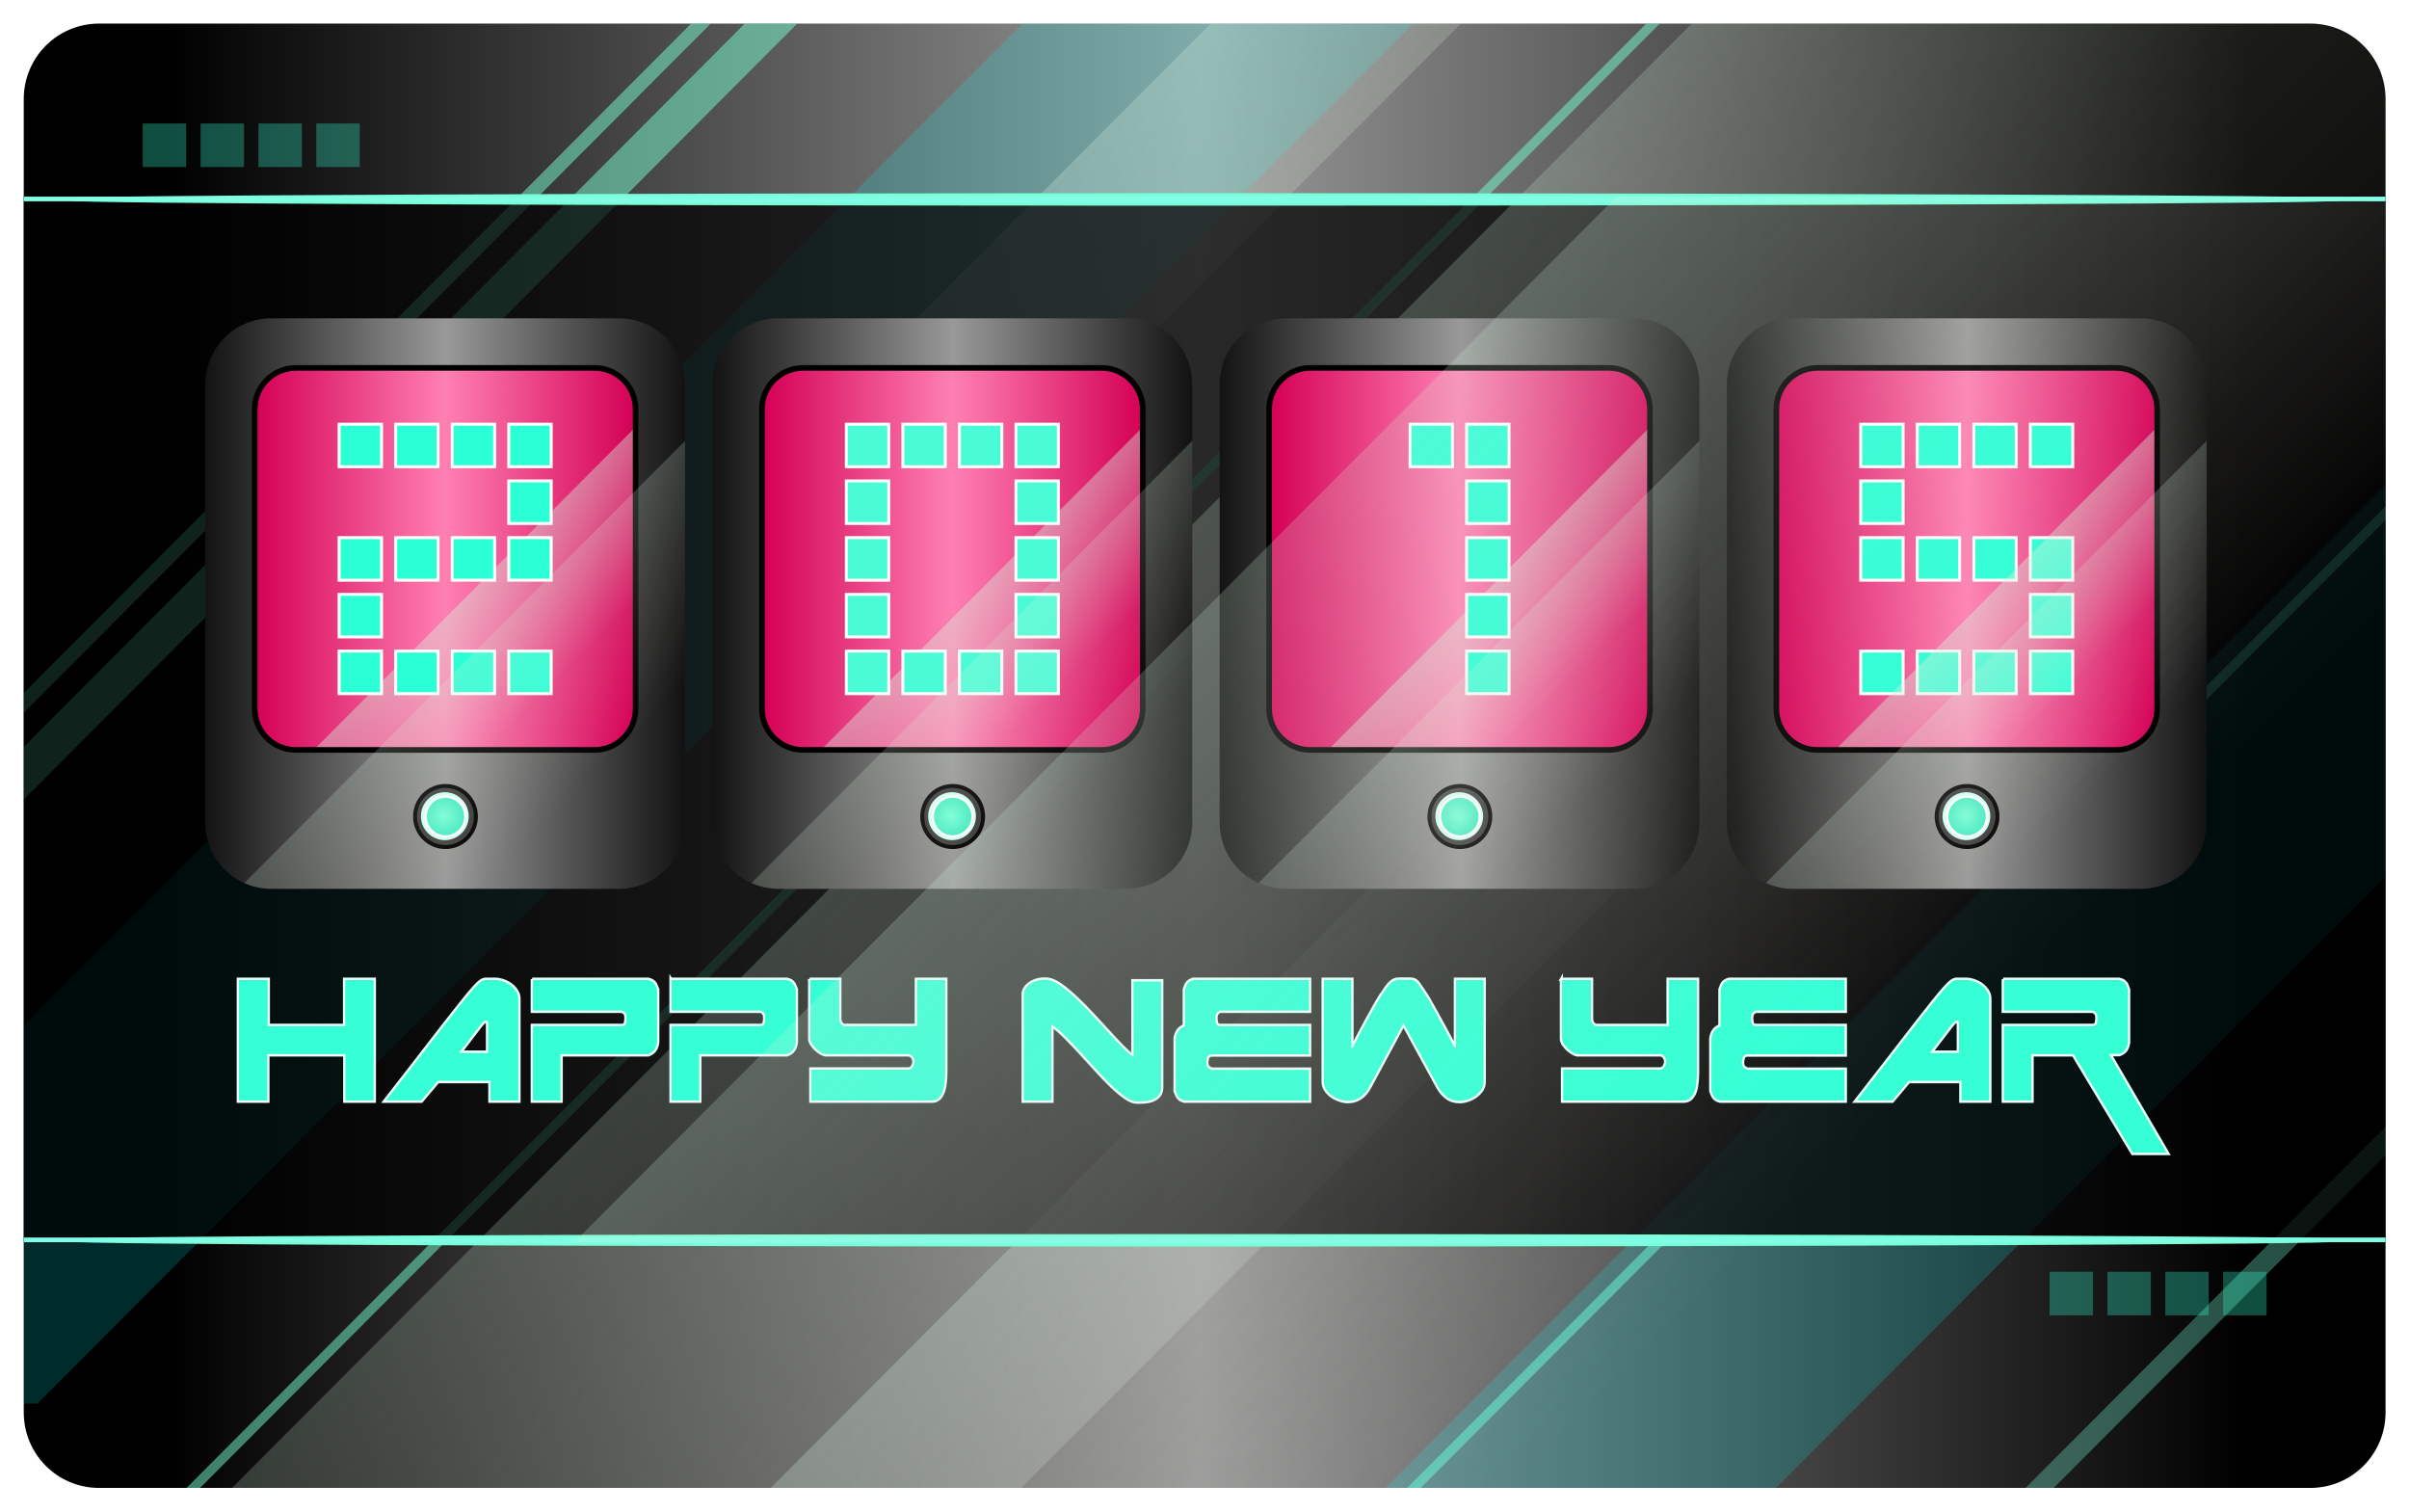 <?xml version="1.0" encoding="UTF-8" standalone="no"?>
<!-- Created with Inkscape (http://www.inkscape.org/) -->

<svg
   xmlns:dc="http://purl.org/dc/elements/1.1/"
   xmlns:cc="http://creativecommons.org/ns#"
   xmlns:rdf="http://www.w3.org/1999/02/22-rdf-syntax-ns#"
   xmlns:svg="http://www.w3.org/2000/svg"
   xmlns="http://www.w3.org/2000/svg"
   xmlns:xlink="http://www.w3.org/1999/xlink"
   xmlns:sodipodi="http://sodipodi.sourceforge.net/DTD/sodipodi-0.dtd"
   xmlns:inkscape="http://www.inkscape.org/namespaces/inkscape"
   sodipodi:docname="2015.svg"
   inkscape:version="0.48.4 r9939"
   version="1.1"
   id="svg2"
   height="640"
   width="1020">
  <title
     id="title5901">2015</title>
  <defs
     id="defs4">
    <linearGradient
       id="linearGradient4126">
      <stop
         style="stop-color:#79ffd5;stop-opacity:1;"
         offset="0"
         id="stop4128" />
      <stop
         style="stop-color:#00d4aa;stop-opacity:1"
         offset="1"
         id="stop4130" />
    </linearGradient>
    <linearGradient
       id="linearGradient3941">
      <stop
         style="stop-color:#a8ffe1;stop-opacity:1;"
         offset="0"
         id="stop3943" />
      <stop
         style="stop-color:#f4e3d7;stop-opacity:0;"
         offset="1"
         id="stop3945" />
    </linearGradient>
    <linearGradient
       id="linearGradient3921">
      <stop
         style="stop-color:#d40055;stop-opacity:1"
         offset="0"
         id="stop3923" />
      <stop
         id="stop3929"
         offset="0.5"
         style="stop-color:#ff80b2;stop-opacity:1" />
      <stop
         style="stop-color:#d40055;stop-opacity:1"
         offset="1"
         id="stop3925" />
    </linearGradient>
    <linearGradient
       id="linearGradient3907">
      <stop
         style="stop-color:#000000;stop-opacity:1;"
         offset="0"
         id="stop3909" />
      <stop
         id="stop3917"
         offset="0.503"
         style="stop-color:#999999;stop-opacity:1" />
      <stop
         style="stop-color:#000000;stop-opacity:1"
         offset="1"
         id="stop3911" />
    </linearGradient>
    <filter
       inkscape:collect="always"
       id="filter3854"
       x="-0.122"
       width="1.245"
       y="-0.097"
       height="1.193"
       color-interpolation-filters="sRGB">
      <feGaussianBlur
         inkscape:collect="always"
         stdDeviation="3.659"
         id="feGaussianBlur3856" />
    </filter>
    <filter
       inkscape:collect="always"
       id="filter3972"
       x="-0.122"
       width="1.245"
       y="-0.097"
       height="1.193"
       color-interpolation-filters="sRGB">
      <feGaussianBlur
         inkscape:collect="always"
         stdDeviation="3.659"
         id="feGaussianBlur3974" />
    </filter>
    <filter
       inkscape:collect="always"
       id="filter3980"
       x="-0.355"
       width="1.71"
       y="-0.131"
       height="1.262"
       color-interpolation-filters="sRGB">
      <feGaussianBlur
         inkscape:collect="always"
         stdDeviation="4.953"
         id="feGaussianBlur3982" />
    </filter>
    <filter
       inkscape:collect="always"
       id="filter3984"
       x="-0.166"
       width="1.331"
       y="-0.131"
       height="1.262"
       color-interpolation-filters="sRGB">
      <feGaussianBlur
         inkscape:collect="always"
         stdDeviation="4.953"
         id="feGaussianBlur3986" />
    </filter>
    <filter
       inkscape:collect="always"
       id="filter4198"
       x="-0.12"
       width="1.24"
       y="-0.12"
       height="1.24"
       color-interpolation-filters="sRGB">
      <feGaussianBlur
         inkscape:collect="always"
         stdDeviation="0.84"
         id="feGaussianBlur4200" />
    </filter>
    <linearGradient
       id="linearGradient3941-5">
      <stop
         style="stop-color:#a8ffe1;stop-opacity:1;"
         offset="0"
         id="stop3943-5" />
      <stop
         style="stop-color:#f4e3d7;stop-opacity:0;"
         offset="1"
         id="stop3945-6" />
    </linearGradient>
    <filter
       inkscape:collect="always"
       id="filter4683"
       x="-0.012"
       width="1.025"
       y="-0.157"
       height="1.314"
       color-interpolation-filters="sRGB">
      <feGaussianBlur
         inkscape:collect="always"
         stdDeviation="3.162"
         id="feGaussianBlur4685" />
    </filter>
    <filter
       inkscape:collect="always"
       id="filter4848"
       x="-0.016"
       width="1.031"
       y="-2.591"
       height="6.181"
       color-interpolation-filters="sRGB">
      <feGaussianBlur
         inkscape:collect="always"
         stdDeviation="4.809"
         id="feGaussianBlur4850" />
    </filter>
    <filter
       inkscape:collect="always"
       id="filter4887"
       color-interpolation-filters="sRGB">
      <feGaussianBlur
         inkscape:collect="always"
         stdDeviation="1.635"
         id="feGaussianBlur4889" />
    </filter>
    <linearGradient
       id="linearGradient3941-5-9">
      <stop
         style="stop-color:#a8ffe1;stop-opacity:1;"
         offset="0"
         id="stop3943-5-51" />
      <stop
         style="stop-color:#f4e3d7;stop-opacity:0;"
         offset="1"
         id="stop3945-6-9" />
    </linearGradient>
    <linearGradient
       id="linearGradient3941-5-8">
      <stop
         style="stop-color:#a8ffe1;stop-opacity:1;"
         offset="0"
         id="stop3943-5-3" />
      <stop
         style="stop-color:#f4e3d7;stop-opacity:0;"
         offset="1"
         id="stop3945-6-1" />
    </linearGradient>
    <filter
       inkscape:collect="always"
       id="filter5235"
       x="-0.065"
       width="1.13"
       y="-0.324"
       height="1.648"
       color-interpolation-filters="sRGB">
      <feGaussianBlur
         inkscape:collect="always"
         stdDeviation="1.936"
         id="feGaussianBlur5237" />
    </filter>
    <linearGradient
       inkscape:collect="always"
       xlink:href="#linearGradient3907"
       id="linearGradient5851"
       gradientUnits="userSpaceOnUse"
       gradientTransform="matrix(1.063,0,0,1.063,-67.372,-61.341)"
       x1="1744.752"
       y1="417.141"
       x2="1097.916"
       y2="417.141" />
    <linearGradient
       inkscape:collect="always"
       xlink:href="#linearGradient3941-5-9"
       id="linearGradient5853"
       gradientUnits="userSpaceOnUse"
       gradientTransform="matrix(5.825,0,0,5.825,-4644.057,-2793.544)"
       x1="998.279"
       y1="560.852"
       x2="1067.402"
       y2="629.974" />
    <linearGradient
       inkscape:collect="always"
       xlink:href="#linearGradient3941-5-9"
       id="linearGradient5855"
       gradientUnits="userSpaceOnUse"
       gradientTransform="matrix(5.825,0,0,5.825,-4644.953,-3129.749)"
       x1="998.279"
       y1="560.852"
       x2="1067.402"
       y2="629.974" />
    <linearGradient
       inkscape:collect="always"
       xlink:href="#linearGradient3941-5-8"
       id="linearGradient5857"
       gradientUnits="userSpaceOnUse"
       gradientTransform="matrix(7.196,0,0,7.196,-6078.272,-3783.312)"
       x1="998.279"
       y1="560.852"
       x2="1067.402"
       y2="629.974" />
    <linearGradient
       inkscape:collect="always"
       xlink:href="#linearGradient3907"
       id="linearGradient5859"
       gradientUnits="userSpaceOnUse"
       gradientTransform="matrix(1.032,0,0,1.032,-33.579,-18.63)"
       x1="951.548"
       y1="577.531"
       x2="1130.354"
       y2="577.531" />
    <linearGradient
       inkscape:collect="always"
       xlink:href="#linearGradient3921"
       id="linearGradient5861"
       gradientUnits="userSpaceOnUse"
       x1="976.528"
       y1="577.531"
       x2="1105.374"
       y2="577.531" />
    <linearGradient
       inkscape:collect="always"
       xlink:href="#linearGradient3941"
       id="linearGradient5863"
       gradientUnits="userSpaceOnUse"
       x1="998.279"
       y1="560.852"
       x2="1067.402"
       y2="629.974" />
    <radialGradient
       inkscape:collect="always"
       xlink:href="#linearGradient4126"
       id="radialGradient5865"
       gradientUnits="userSpaceOnUse"
       gradientTransform="matrix(1.709,0,0,1.709,-833.56,-417.151)"
       cx="1164.096"
       cy="584.029"
       fx="1164.096"
       fy="584.029"
       r="8.4" />
    <linearGradient
       inkscape:collect="always"
       xlink:href="#linearGradient3941-5"
       id="linearGradient5867"
       gradientUnits="userSpaceOnUse"
       gradientTransform="matrix(1.387,0,0,1.387,-291.917,-285.975)"
       x1="998.279"
       y1="560.852"
       x2="1067.402"
       y2="629.974" />
    <linearGradient
       inkscape:collect="always"
       xlink:href="#linearGradient3907"
       id="linearGradient5869"
       gradientUnits="userSpaceOnUse"
       gradientTransform="matrix(1.032,0,0,1.032,146.626,-18.63)"
       x1="951.548"
       y1="577.531"
       x2="1130.354"
       y2="577.531" />
    <linearGradient
       inkscape:collect="always"
       xlink:href="#linearGradient3921"
       id="linearGradient5871"
       gradientUnits="userSpaceOnUse"
       gradientTransform="translate(180.206,0)"
       x1="976.528"
       y1="577.531"
       x2="1105.374"
       y2="577.531" />
    <linearGradient
       inkscape:collect="always"
       xlink:href="#linearGradient3941"
       id="linearGradient5873"
       gradientUnits="userSpaceOnUse"
       gradientTransform="translate(180.206,0)"
       x1="998.279"
       y1="560.852"
       x2="1067.402"
       y2="629.974" />
    <radialGradient
       inkscape:collect="always"
       xlink:href="#linearGradient4126"
       id="radialGradient5875"
       gradientUnits="userSpaceOnUse"
       gradientTransform="matrix(1.709,0,0,1.709,-833.56,-417.151)"
       cx="1164.096"
       cy="584.029"
       fx="1164.096"
       fy="584.029"
       r="8.4" />
    <linearGradient
       inkscape:collect="always"
       xlink:href="#linearGradient3941-5"
       id="linearGradient5877"
       gradientUnits="userSpaceOnUse"
       gradientTransform="matrix(1.387,0,0,1.387,-291.917,-285.975)"
       x1="998.279"
       y1="560.852"
       x2="1067.402"
       y2="629.974" />
    <linearGradient
       inkscape:collect="always"
       xlink:href="#linearGradient3907"
       id="linearGradient5879"
       gradientUnits="userSpaceOnUse"
       gradientTransform="matrix(1.032,0,0,1.032,323.499,-18.63)"
       x1="951.548"
       y1="577.531"
       x2="1130.354"
       y2="577.531" />
    <linearGradient
       inkscape:collect="always"
       xlink:href="#linearGradient3921"
       id="linearGradient5881"
       gradientUnits="userSpaceOnUse"
       gradientTransform="translate(357.078,0)"
       x1="976.528"
       y1="577.531"
       x2="1105.374"
       y2="577.531" />
    <linearGradient
       inkscape:collect="always"
       xlink:href="#linearGradient3941"
       id="linearGradient5883"
       gradientUnits="userSpaceOnUse"
       gradientTransform="translate(357.078,0)"
       x1="998.279"
       y1="560.852"
       x2="1067.402"
       y2="629.974" />
    <radialGradient
       inkscape:collect="always"
       xlink:href="#linearGradient4126"
       id="radialGradient5885"
       gradientUnits="userSpaceOnUse"
       gradientTransform="matrix(1.709,0,0,1.709,-833.56,-417.151)"
       cx="1164.096"
       cy="584.029"
       fx="1164.096"
       fy="584.029"
       r="8.4" />
    <linearGradient
       inkscape:collect="always"
       xlink:href="#linearGradient3941-5"
       id="linearGradient5887"
       gradientUnits="userSpaceOnUse"
       gradientTransform="matrix(1.387,0,0,1.387,-291.917,-285.975)"
       x1="998.279"
       y1="560.852"
       x2="1067.402"
       y2="629.974" />
    <linearGradient
       inkscape:collect="always"
       xlink:href="#linearGradient3907"
       id="linearGradient5889"
       gradientUnits="userSpaceOnUse"
       gradientTransform="matrix(1.032,0,0,1.032,484.524,-18.63)"
       x1="951.548"
       y1="577.531"
       x2="1130.354"
       y2="577.531" />
    <linearGradient
       inkscape:collect="always"
       xlink:href="#linearGradient3921"
       id="linearGradient5891"
       gradientUnits="userSpaceOnUse"
       gradientTransform="translate(518.103,0)"
       x1="976.528"
       y1="577.531"
       x2="1105.374"
       y2="577.531" />
    <linearGradient
       inkscape:collect="always"
       xlink:href="#linearGradient3941"
       id="linearGradient5893"
       gradientUnits="userSpaceOnUse"
       gradientTransform="translate(518.103,0)"
       x1="998.279"
       y1="560.852"
       x2="1067.402"
       y2="629.974" />
    <radialGradient
       inkscape:collect="always"
       xlink:href="#linearGradient4126"
       id="radialGradient5895"
       gradientUnits="userSpaceOnUse"
       gradientTransform="matrix(1.709,0,0,1.709,-833.56,-417.151)"
       cx="1164.096"
       cy="584.029"
       fx="1164.096"
       fy="584.029"
       r="8.4" />
    <linearGradient
       inkscape:collect="always"
       xlink:href="#linearGradient3941-5"
       id="linearGradient5897"
       gradientUnits="userSpaceOnUse"
       gradientTransform="matrix(1.387,0,0,1.387,-291.917,-285.975)"
       x1="998.279"
       y1="560.852"
       x2="1067.402"
       y2="629.974" />
    <linearGradient
       inkscape:collect="always"
       xlink:href="#linearGradient3941-5-9"
       id="linearGradient5899"
       gradientUnits="userSpaceOnUse"
       gradientTransform="matrix(5.918,0,0,5.918,-3911.284,-3056.584)"
       x1="998.279"
       y1="560.852"
       x2="1067.402"
       y2="629.974" />
    <linearGradient
       inkscape:collect="always"
       xlink:href="#linearGradient3907"
       id="linearGradient7772"
       gradientUnits="userSpaceOnUse"
       gradientTransform="matrix(1.063,0,0,1.063,-67.372,-61.341)"
       x1="1744.752"
       y1="417.141"
       x2="1097.916"
       y2="417.141" />
    <linearGradient
       inkscape:collect="always"
       xlink:href="#linearGradient3941-5-9"
       id="linearGradient7774"
       gradientUnits="userSpaceOnUse"
       gradientTransform="matrix(5.825,0,0,5.825,-4644.057,-2793.544)"
       x1="998.279"
       y1="560.852"
       x2="1067.402"
       y2="629.974" />
    <linearGradient
       inkscape:collect="always"
       xlink:href="#linearGradient3941-5-9"
       id="linearGradient7776"
       gradientUnits="userSpaceOnUse"
       gradientTransform="matrix(5.825,0,0,5.825,-4644.953,-3129.749)"
       x1="998.279"
       y1="560.852"
       x2="1067.402"
       y2="629.974" />
    <linearGradient
       inkscape:collect="always"
       xlink:href="#linearGradient3941-5-8"
       id="linearGradient7778"
       gradientUnits="userSpaceOnUse"
       gradientTransform="matrix(7.196,0,0,7.196,-6078.272,-3783.312)"
       x1="998.279"
       y1="560.852"
       x2="1067.402"
       y2="629.974" />
    <linearGradient
       inkscape:collect="always"
       xlink:href="#linearGradient3907"
       id="linearGradient7780"
       gradientUnits="userSpaceOnUse"
       gradientTransform="matrix(1.032,0,0,1.032,-33.579,-18.63)"
       x1="951.548"
       y1="577.531"
       x2="1130.354"
       y2="577.531" />
    <linearGradient
       inkscape:collect="always"
       xlink:href="#linearGradient3921"
       id="linearGradient7782"
       gradientUnits="userSpaceOnUse"
       x1="976.528"
       y1="577.531"
       x2="1105.374"
       y2="577.531" />
    <linearGradient
       inkscape:collect="always"
       xlink:href="#linearGradient3941"
       id="linearGradient7784"
       gradientUnits="userSpaceOnUse"
       x1="998.279"
       y1="560.852"
       x2="1067.402"
       y2="629.974" />
    <radialGradient
       inkscape:collect="always"
       xlink:href="#linearGradient4126"
       id="radialGradient7786"
       gradientUnits="userSpaceOnUse"
       gradientTransform="matrix(1.709,0,0,1.709,-833.56,-417.151)"
       cx="1164.096"
       cy="584.029"
       fx="1164.096"
       fy="584.029"
       r="8.4" />
    <linearGradient
       inkscape:collect="always"
       xlink:href="#linearGradient3941-5"
       id="linearGradient7788"
       gradientUnits="userSpaceOnUse"
       gradientTransform="matrix(1.387,0,0,1.387,-291.917,-285.975)"
       x1="998.279"
       y1="560.852"
       x2="1067.402"
       y2="629.974" />
    <linearGradient
       inkscape:collect="always"
       xlink:href="#linearGradient3907"
       id="linearGradient7790"
       gradientUnits="userSpaceOnUse"
       gradientTransform="matrix(1.032,0,0,1.032,146.626,-18.63)"
       x1="951.548"
       y1="577.531"
       x2="1130.354"
       y2="577.531" />
    <linearGradient
       inkscape:collect="always"
       xlink:href="#linearGradient3921"
       id="linearGradient7792"
       gradientUnits="userSpaceOnUse"
       gradientTransform="translate(180.206,0)"
       x1="976.528"
       y1="577.531"
       x2="1105.374"
       y2="577.531" />
    <linearGradient
       inkscape:collect="always"
       xlink:href="#linearGradient3941"
       id="linearGradient7794"
       gradientUnits="userSpaceOnUse"
       gradientTransform="translate(180.206,0)"
       x1="998.279"
       y1="560.852"
       x2="1067.402"
       y2="629.974" />
    <radialGradient
       inkscape:collect="always"
       xlink:href="#linearGradient4126"
       id="radialGradient7796"
       gradientUnits="userSpaceOnUse"
       gradientTransform="matrix(1.709,0,0,1.709,-833.56,-417.151)"
       cx="1164.096"
       cy="584.029"
       fx="1164.096"
       fy="584.029"
       r="8.4" />
    <linearGradient
       inkscape:collect="always"
       xlink:href="#linearGradient3941-5"
       id="linearGradient7798"
       gradientUnits="userSpaceOnUse"
       gradientTransform="matrix(1.387,0,0,1.387,-291.917,-285.975)"
       x1="998.279"
       y1="560.852"
       x2="1067.402"
       y2="629.974" />
    <linearGradient
       inkscape:collect="always"
       xlink:href="#linearGradient3907"
       id="linearGradient7800"
       gradientUnits="userSpaceOnUse"
       gradientTransform="matrix(1.032,0,0,1.032,323.499,-18.63)"
       x1="951.548"
       y1="577.531"
       x2="1130.354"
       y2="577.531" />
    <linearGradient
       inkscape:collect="always"
       xlink:href="#linearGradient3921"
       id="linearGradient7802"
       gradientUnits="userSpaceOnUse"
       gradientTransform="translate(357.078,0)"
       x1="976.528"
       y1="577.531"
       x2="1105.374"
       y2="577.531" />
    <linearGradient
       inkscape:collect="always"
       xlink:href="#linearGradient3941"
       id="linearGradient7804"
       gradientUnits="userSpaceOnUse"
       gradientTransform="translate(357.078,0)"
       x1="998.279"
       y1="560.852"
       x2="1067.402"
       y2="629.974" />
    <radialGradient
       inkscape:collect="always"
       xlink:href="#linearGradient4126"
       id="radialGradient7806"
       gradientUnits="userSpaceOnUse"
       gradientTransform="matrix(1.709,0,0,1.709,-833.56,-417.151)"
       cx="1164.096"
       cy="584.029"
       fx="1164.096"
       fy="584.029"
       r="8.4" />
    <linearGradient
       inkscape:collect="always"
       xlink:href="#linearGradient3941-5"
       id="linearGradient7808"
       gradientUnits="userSpaceOnUse"
       gradientTransform="matrix(1.387,0,0,1.387,-291.917,-285.975)"
       x1="998.279"
       y1="560.852"
       x2="1067.402"
       y2="629.974" />
    <linearGradient
       inkscape:collect="always"
       xlink:href="#linearGradient3907"
       id="linearGradient7810"
       gradientUnits="userSpaceOnUse"
       gradientTransform="matrix(1.032,0,0,1.032,484.524,-18.63)"
       x1="951.548"
       y1="577.531"
       x2="1130.354"
       y2="577.531" />
    <linearGradient
       inkscape:collect="always"
       xlink:href="#linearGradient3921"
       id="linearGradient7812"
       gradientUnits="userSpaceOnUse"
       gradientTransform="translate(518.103,0)"
       x1="976.528"
       y1="577.531"
       x2="1105.374"
       y2="577.531" />
    <linearGradient
       inkscape:collect="always"
       xlink:href="#linearGradient3941"
       id="linearGradient7814"
       gradientUnits="userSpaceOnUse"
       gradientTransform="translate(518.103,0)"
       x1="998.279"
       y1="560.852"
       x2="1067.402"
       y2="629.974" />
    <radialGradient
       inkscape:collect="always"
       xlink:href="#linearGradient4126"
       id="radialGradient7816"
       gradientUnits="userSpaceOnUse"
       gradientTransform="matrix(1.709,0,0,1.709,-833.56,-417.151)"
       cx="1164.096"
       cy="584.029"
       fx="1164.096"
       fy="584.029"
       r="8.4" />
    <linearGradient
       inkscape:collect="always"
       xlink:href="#linearGradient3941-5"
       id="linearGradient7818"
       gradientUnits="userSpaceOnUse"
       gradientTransform="matrix(1.387,0,0,1.387,-291.917,-285.975)"
       x1="998.279"
       y1="560.852"
       x2="1067.402"
       y2="629.974" />
    <linearGradient
       inkscape:collect="always"
       xlink:href="#linearGradient3941-5-9"
       id="linearGradient7820"
       gradientUnits="userSpaceOnUse"
       gradientTransform="matrix(5.918,0,0,5.918,-3911.284,-3056.584)"
       x1="998.279"
       y1="560.852"
       x2="1067.402"
       y2="629.974" />
  </defs>
  <sodipodi:namedview
     id="base"
     pagecolor="#ffffff"
     bordercolor="#666666"
     borderopacity="1.0"
     inkscape:pageopacity="0.0"
     inkscape:pageshadow="2"
     inkscape:zoom="0.75766497"
     inkscape:cx="398.49335"
     inkscape:cy="145.80508"
     inkscape:document-units="px"
     inkscape:current-layer="layer1"
     showgrid="false"
     showguides="true"
     inkscape:guide-bbox="true"
     inkscape:window-width="1920"
     inkscape:window-height="1017"
     inkscape:window-x="-8"
     inkscape:window-y="-8"
     inkscape:window-maximized="1" />
  <g
     inkscape:label="Layer 1"
     inkscape:groupmode="layer"
     id="layer1"
     transform="translate(0,-412.362)">
    <g
       id="g5748"
       transform="matrix(1.281,0,0,1.285,-1338.264,5.885)">
      <g
         id="g5601">
        <path
           style="fill:url(#linearGradient7772);fill-opacity:1;fill-rule:nonzero;stroke:none"
           d="m 1077.461,324.095 730.833,0 c 13.8,0 24.91,11.11 24.91,24.909 l 0,432.651 c 0,13.8 -11.11,24.909 -24.91,24.909 l -730.833,0 c -13.8,0 -24.91,-11.11 -24.91,-24.909 l 0,-432.651 c 0,-13.8 11.11,-24.909 24.91,-24.909 z"
           id="rect4621"
           inkscape:connector-curvature="0" />
        <path
           style="opacity:0.5;fill:#79ffd5;fill-opacity:1;fill-rule:nonzero;stroke:none"
           d="m 1833.219,483.156 -112.875,112.875 4.469,0 108.406,-108.406 0,-4.469 z m -241.063,241.062 -82.344,82.344 4.469,0 82.344,-82.344 -4.469,0 z"
           id="path5420"
           inkscape:connector-curvature="0" />
        <path
           style="opacity:0.628;fill:url(#linearGradient7774);fill-opacity:1;fill-rule:nonzero;stroke:none"
           d="m 1516.015,590.031 -216.562,216.531 82.781,0 216.563,-216.531 -82.781,0 z"
           id="path5283"
           inkscape:connector-curvature="0" />
        <path
           style="opacity:0.168;fill:#00ffff;fill-opacity:1;fill-rule:nonzero;stroke:none"
           d="m 1833.219,476 -330.563,330.562 129.063,0 201.5,-201.5 0,-129.062 z"
           id="path5275"
           inkscape:connector-curvature="0" />
        <path
           style="opacity:0.168;fill:#00ffff;fill-opacity:1;fill-rule:nonzero;stroke:none"
           d="m 1382.656,324.094 -330.094,330.094 0,124.594 4.5,0 454.688,-454.688 -129.094,0 z"
           id="path5273"
           inkscape:connector-curvature="0" />
        <path
           style="opacity:0.319;fill:#79ffd5;fill-opacity:1;fill-rule:nonzero;stroke:none"
           d="m 1833.219,687.562 -119,119 9.312,0 109.688,-109.688 0,-9.312 z"
           id="path5262"
           inkscape:connector-curvature="0" />
        <path
           style="opacity:0.5;fill:#79ffd5;fill-opacity:1;fill-rule:nonzero;stroke:none"
           d="m 1273.125,324.094 -220.562,220.562 0,6.5 227.062,-227.062 -6.5,0 z m 17.75,0 -238.312,238.312 0,17.344 255.656,-255.656 -17.344,0 z"
           id="path5255"
           inkscape:connector-curvature="0" />
        <path
           style="opacity:0.628;fill:url(#linearGradient7776);fill-opacity:1;fill-rule:nonzero;stroke:none"
           d="m 1444.844,324.094 -146.281,146.25 82.781,0 146.281,-146.25 -82.781,0 z"
           id="path5413"
           inkscape:connector-curvature="0" />
        <path
           style="opacity:0.5;fill:#79ffd5;fill-opacity:1;fill-rule:nonzero;stroke:none"
           d="m 1588.841,324.094 -482.469,482.469 4.469,0 482.469,-482.469 -4.469,0 z"
           id="path5239"
           inkscape:connector-curvature="0" />
        <path
           style="opacity:0.735;fill:#000000;fill-opacity:1;fill-rule:nonzero;stroke:none"
           d="m 1052.549,381.114 0,344.479 780.656,0 0,-344.479 -780.656,0 z"
           id="rect4669"
           inkscape:connector-curvature="0" />
        <path
           style="opacity:0.5;fill:url(#linearGradient7778);fill-opacity:1;fill-rule:nonzero;stroke:none"
           d="m 1603.875,324.094 -482.469,482.469 686.469,0 c 9.153,-6.506 17.571,-13.978 25.156,-22.219 0.094,-0.881 0.188,-1.781 0.188,-2.688 l 0,-432.656 c 0,-13.8 -11.138,-24.906 -24.938,-24.906 l -204.406,0 z"
           id="path4503-3"
           inkscape:connector-curvature="0" />
        <g
           id="g5035">
          <g
             id="g4852">
            <path
               style="fill:#80ffe6;fill-opacity:1;fill-rule:nonzero;stroke:#79ffd5;stroke-width:1.183;stroke-linecap:butt;stroke-miterlimit:4;stroke-opacity:1;stroke-dashoffset:0;filter:url(#filter4848)"
               d="m 1809.311,381.879 c 0,1.23 -164.058,2.227 -366.433,2.227 -202.376,0 -366.433,-0.997 -366.433,-2.227 0,-1.23 164.058,-2.227 366.433,-2.227 202.376,0 366.433,0.997 366.433,2.227 z"
               id="path4839"
               inkscape:connector-curvature="0"
               transform="matrix(1.022,0,0,0.73,-31.769,103.263)" />
            <path
               style="fill:#80ffe6;fill-opacity:1;fill-rule:nonzero;stroke:none"
               d="m 1052.549,381.114 0,1.531 780.656,0 0,-1.531 -780.656,0 z"
               id="rect4709"
               inkscape:connector-curvature="0" />
          </g>
          <g
             id="g4864">
            <path
               transform="matrix(1.022,0,0,0.73,-31.769,446.212)"
               inkscape:connector-curvature="0"
               id="path4858"
               d="m 1809.311,381.879 c 0,1.23 -164.058,2.227 -366.433,2.227 -202.376,0 -366.433,-0.997 -366.433,-2.227 0,-1.23 164.058,-2.227 366.433,-2.227 202.376,0 366.433,0.997 366.433,2.227 z"
               style="fill:#80ffe6;fill-opacity:1;fill-rule:nonzero;stroke:#79ffd5;stroke-width:1.183;stroke-linecap:butt;stroke-miterlimit:4;stroke-opacity:1;stroke-dashoffset:0;filter:url(#filter4848)" />
            <path
               inkscape:connector-curvature="0"
               id="path4860"
               d="m 1052.549,724.062 0,1.531 780.656,0 0,-1.531 -780.656,0 z"
               style="fill:#80ffe6;fill-opacity:1;fill-rule:nonzero;stroke:none" />
          </g>
        </g>
        <g
           id="g5575"
           transform="translate(-4.75e-5,-1.218)">
          <g
             transform="translate(1.445,11.822)"
             id="g5551">
            <path
               style="font-size:191.302px;font-style:normal;font-variant:normal;font-weight:normal;font-stretch:normal;line-height:125%;letter-spacing:0px;word-spacing:0px;opacity:0.255;fill:#79ffd5;fill-opacity:1;stroke:none;filter:url(#filter5235);font-family:Decoder;-inkscape-font-specification:Decoder"
               d="m 1090.438,346.406 0,14.344 14.344,0 0,-14.344 -14.344,0 z m 19.125,0 0,14.344 14.344,0 0,-14.344 -14.344,0 z m 19.125,0 0,14.344 14.344,0 0,-14.344 -14.344,0 z m 19.125,0 0,14.344 14.344,0 0,-14.344 -14.344,0 z"
               id="path5076"
               inkscape:connector-curvature="0" />
            <path
               style="font-size:191.302px;font-style:normal;font-variant:normal;font-weight:normal;font-stretch:normal;line-height:125%;letter-spacing:0px;word-spacing:0px;opacity:0.255;fill:#2affd5;fill-opacity:1;stroke:none;font-family:Decoder;-inkscape-font-specification:Decoder"
               d="m 1090.438,346.406 0,14.344 14.344,0 0,-14.344 -14.344,0 z m 19.125,0 0,14.344 14.344,0 0,-14.344 -14.344,0 z m 19.125,0 0,14.344 14.344,0 0,-14.344 -14.344,0 z m 19.125,0 0,14.344 14.344,0 0,-14.344 -14.344,0 z"
               id="path5070"
               inkscape:connector-curvature="0" />
          </g>
          <g
             transform="translate(631.716,390.164)"
             id="g5555">
            <path
               inkscape:connector-curvature="0"
               id="path5557"
               d="m 1090.438,346.406 0,14.344 14.344,0 0,-14.344 -14.344,0 z m 19.125,0 0,14.344 14.344,0 0,-14.344 -14.344,0 z m 19.125,0 0,14.344 14.344,0 0,-14.344 -14.344,0 z m 19.125,0 0,14.344 14.344,0 0,-14.344 -14.344,0 z"
               style="font-size:191.302px;font-style:normal;font-variant:normal;font-weight:normal;font-stretch:normal;line-height:125%;letter-spacing:0px;word-spacing:0px;opacity:0.255;fill:#79ffd5;fill-opacity:1;stroke:none;filter:url(#filter5235);font-family:Decoder;-inkscape-font-specification:Decoder" />
            <path
               inkscape:connector-curvature="0"
               id="path5559"
               d="m 1090.438,346.406 0,14.344 14.344,0 0,-14.344 -14.344,0 z m 19.125,0 0,14.344 14.344,0 0,-14.344 -14.344,0 z m 19.125,0 0,14.344 14.344,0 0,-14.344 -14.344,0 z m 19.125,0 0,14.344 14.344,0 0,-14.344 -14.344,0 z"
               style="font-size:191.302px;font-style:normal;font-variant:normal;font-weight:normal;font-stretch:normal;line-height:125%;letter-spacing:0px;word-spacing:0px;opacity:0.255;fill:#2affd5;fill-opacity:1;stroke:none;font-family:Decoder;-inkscape-font-specification:Decoder" />
          </g>
        </g>
      </g>
      <g
         transform="translate(-768.339,0)"
         id="g5630">
        <g
           id="g5299"
           transform="translate(768.339,0)">
          <g
             transform="matrix(0.977,0,0,0.977,35.322,18.567)"
             id="g4711">
            <g
               id="g4563"
               transform="translate(23.555,0)">
              <g
                 transform="translate(119.241,-84.275)"
                 id="g4056">
                <path
                   style="fill:url(#linearGradient7780);fill-opacity:1;fill-rule:nonzero;stroke:none"
                   d="m 982.127,496.385 117.647,0 c 12.367,0 22.322,9.956 22.322,22.322 l 0,147.764 c 0,12.367 -9.956,22.322 -22.322,22.322 l -117.647,0 c -12.367,0 -22.322,-9.956 -22.322,-22.322 l 0,-147.764 c 0,-12.367 9.956,-22.322 22.322,-22.322 z"
                   id="rect3042"
                   inkscape:connector-curvature="0"
                   sodipodi:nodetypes="sssssssss" />
                <path
                   inkscape:connector-curvature="0"
                   id="rect3858"
                   d="m 990.475,513.108 100.952,0 c 7.727,0 13.947,6.221 13.947,13.947 l 0,100.952 c 0,7.727 -6.221,13.947 -13.947,13.947 l -100.952,0 c -7.727,0 -13.947,-6.221 -13.947,-13.947 l 0,-100.952 c 0,-7.727 6.221,-13.947 13.947,-13.947 z"
                   style="fill:url(#linearGradient7782);fill-opacity:1;fill-rule:nonzero;stroke:none" />
                <path
                   inkscape:connector-curvature="0"
                   style="fill:url(#linearGradient7784);fill-opacity:1;fill-rule:nonzero;stroke:none"
                   d="m 1105.375,533.062 -108.906,108.906 94.969,0 c 7.727,0 13.938,-6.242 13.938,-13.969 l 0,-94.938 z"
                   id="rect3935" />
                <g
                   id="g4032"
                   transform="translate(-0.175,-1.079)">
                  <path
                     d="m 1005.257,624.045 14.35,0 0,-14.35 -14.35,0 z m 0,-19.131 14.35,0 0,-14.344 -14.35,0 z m 0,-19.131 14.35,0 0,-14.344 -14.35,0 z m 0,-38.257 14.35,0 0,-14.35 -14.35,0 z m 19.131,76.519 14.344,0 0,-14.35 -14.344,0 z m 0,-38.263 14.344,0 0,-14.344 -14.344,0 z m 0,-38.257 14.344,0 0,-14.35 -14.344,0 z m 19.131,76.519 14.344,0 0,-14.35 -14.344,0 z m 0,-38.263 14.344,0 0,-14.344 -14.344,0 z m 0,-38.257 14.344,0 0,-14.35 -14.344,0 z m 19.125,76.519 14.35,0 0,-14.35 -14.35,0 z m 0,-38.263 14.35,0 0,-14.344 -14.35,0 z m 0,-19.125 14.35,0 0,-14.35 -14.35,0 z m 0,-19.131 14.35,0 0,-14.35 -14.35,0 z"
                     style="font-size:191.302px;font-style:normal;font-variant:normal;font-weight:normal;font-stretch:normal;line-height:125%;letter-spacing:0px;word-spacing:0px;fill:#d5fff6;fill-opacity:1;stroke:none;filter:url(#filter3854);font-family:Decoder;-inkscape-font-specification:Decoder"
                     id="path3820"
                     inkscape:connector-curvature="0" />
                  <path
                     inkscape:connector-curvature="0"
                     id="path3812"
                     style="font-size:191.302px;font-style:normal;font-variant:normal;font-weight:normal;font-stretch:normal;line-height:125%;letter-spacing:0px;word-spacing:0px;fill:#2affd5;fill-opacity:1;stroke:#ffffff;font-family:Decoder;-inkscape-font-specification:Decoder"
                     d="m 1005.257,624.045 14.35,0 0,-14.35 -14.35,0 z m 0,-19.131 14.35,0 0,-14.344 -14.35,0 z m 0,-19.131 14.35,0 0,-14.344 -14.35,0 z m 0,-38.257 14.35,0 0,-14.35 -14.35,0 z m 19.131,76.519 14.344,0 0,-14.35 -14.344,0 z m 0,-38.263 14.344,0 0,-14.344 -14.344,0 z m 0,-38.257 14.344,0 0,-14.35 -14.344,0 z m 19.131,76.519 14.344,0 0,-14.35 -14.344,0 z m 0,-38.263 14.344,0 0,-14.344 -14.344,0 z m 0,-38.257 14.344,0 0,-14.35 -14.344,0 z m 19.125,76.519 14.35,0 0,-14.35 -14.35,0 z m 0,-38.263 14.35,0 0,-14.344 -14.35,0 z m 0,-19.125 14.35,0 0,-14.35 -14.35,0 z m 0,-19.131 14.35,0 0,-14.35 -14.35,0 z" />
                </g>
                <path
                   inkscape:connector-curvature="0"
                   id="rect3931"
                   d="m 990.469,512.156 c -8.237,0 -14.906,6.67 -14.906,14.906 l 0,100.938 c 0,8.237 6.67,14.906 14.906,14.906 l 100.969,0 c 8.237,0 14.875,-6.67 14.875,-14.906 l 0,-100.938 c 0,-8.237 -6.638,-14.906 -14.875,-14.906 l -100.969,0 z m 0,1.906 100.969,0 c 7.217,0 13,5.783 13,13 l 0,100.938 c 0,7.217 -5.783,13 -13,13 l -100.969,0 c -7.217,0 -13,-5.783 -13,-13 l 0,-100.938 c 0,-7.217 5.783,-13 13,-13 z"
                   style="font-size:medium;font-style:normal;font-variant:normal;font-weight:normal;font-stretch:normal;text-indent:0;text-align:start;text-decoration:none;line-height:normal;letter-spacing:normal;word-spacing:normal;text-transform:none;direction:ltr;block-progression:tb;writing-mode:lr-tb;text-anchor:start;baseline-shift:baseline;color:#000000;fill:#000000;fill-opacity:1;stroke:none;stroke-width:1.9;marker:none;visibility:visible;display:inline;overflow:visible;enable-background:accumulate;font-family:Sans;-inkscape-font-specification:Sans" />
              </g>
              <g
                 id="g4440">
                <g
                   id="g4420"
                   transform="matrix(1.078,0,0,1.078,-86.223,-46.388)">
                  <path
                     inkscape:connector-curvature="0"
                     id="path4202"
                     d="m 1165.608,581.179 c 0,5.126 -4.155,9.281 -9.281,9.281 -5.125,0 -9.28,-4.155 -9.28,-9.281 0,-5.126 4.155,-9.281 9.28,-9.281 5.126,0 9.281,4.155 9.281,9.281 z"
                     style="opacity:0.58;fill:#000000;fill-opacity:1;fill-rule:nonzero;stroke:none" />
                  <path
                     inkscape:connector-curvature="0"
                     id="path4152"
                     d="m 1172.496,584.029 c 0,4.639 -3.761,8.4 -8.4,8.4 -4.639,0 -8.4,-3.761 -8.4,-8.4 0,-4.639 3.761,-8.4 8.4,-8.4 4.639,0 8.4,3.761 8.4,8.4 z"
                     style="fill:#d5fff6;fill-opacity:1;fill-rule:nonzero;stroke:none;filter:url(#filter4198)"
                     transform="matrix(0.893,0,0,0.893,116.591,59.541)" />
                  <path
                     inkscape:connector-curvature="0"
                     d="m 1162.554,581.179 c 0,3.439 -2.788,6.226 -6.226,6.226 -3.439,0 -6.226,-2.788 -6.226,-6.226 0,-3.439 2.787,-6.226 6.226,-6.226 3.439,0 6.226,2.788 6.226,6.226 z"
                     style="fill:url(#radialGradient7786);fill-opacity:1;fill-rule:nonzero;stroke:#ffffff;stroke-width:0.741"
                     id="path4424" />
                  <path
                     inkscape:connector-curvature="0"
                     id="path4134"
                     d="m 1156.328,571.007 c -5.615,0 -10.171,4.556 -10.171,10.171 0,5.615 4.556,10.171 10.171,10.171 5.615,0 10.171,-4.556 10.171,-10.171 0,-5.615 -4.556,-10.171 -10.171,-10.171 z m 0,1.245 c 4.944,0 8.927,3.982 8.927,8.927 0,4.944 -3.982,8.927 -8.927,8.927 -4.944,0 -8.927,-3.982 -8.927,-8.927 0,-4.944 3.982,-8.927 8.927,-8.927 z"
                     style="font-size:medium;font-style:normal;font-variant:normal;font-weight:normal;font-stretch:normal;text-indent:0;text-align:start;text-decoration:none;line-height:normal;letter-spacing:normal;word-spacing:normal;text-transform:none;direction:ltr;block-progression:tb;writing-mode:lr-tb;text-anchor:start;baseline-shift:baseline;color:#000000;fill:#000000;fill-opacity:1;stroke:none;stroke-width:1.09;marker:none;visibility:visible;display:inline;overflow:visible;enable-background:accumulate;font-family:Sans;-inkscape-font-specification:Sans" />
                </g>
                <g
                   id="g4427"
                   transform="translate(-0.006,-0.013)">
                  <path
                     id="rect3935-6"
                     d="M 1241.344,453.469 1092.25,602.562 c 2.785,1.243 5.868,1.969 9.125,1.969 l 109,0 c 17.154,0 30.969,-13.846 30.969,-31 l 0,-120.062 z"
                     style="opacity:0.5;fill:url(#linearGradient7788);fill-opacity:1;fill-rule:nonzero;stroke:none"
                     inkscape:connector-curvature="0" />
                </g>
              </g>
            </g>
            <g
               id="g4545"
               transform="translate(22.444,0)">
              <g
                 transform="translate(111.736,-84.275)"
                 id="g4065">
                <path
                   sodipodi:nodetypes="sssssssss"
                   inkscape:connector-curvature="0"
                   id="path3952"
                   d="m 1162.333,496.385 117.647,0 c 12.367,0 22.322,9.956 22.322,22.322 l 0,147.764 c 0,12.367 -9.956,22.322 -22.322,22.322 l -117.647,0 c -12.367,0 -22.322,-9.956 -22.322,-22.322 l 0,-147.764 c 0,-12.367 9.956,-22.322 22.322,-22.322 z"
                   style="fill:url(#linearGradient7790);fill-opacity:1;fill-rule:nonzero;stroke:none" />
                <path
                   inkscape:connector-curvature="0"
                   id="rect3954"
                   d="m 1170.681,513.108 100.952,0 c 7.727,0 13.947,6.221 13.947,13.947 l 0,100.952 c 0,7.727 -6.221,13.947 -13.947,13.947 l -100.952,0 c -7.727,0 -13.947,-6.221 -13.947,-13.947 l 0,-100.952 c 0,-7.727 6.221,-13.947 13.947,-13.947 z"
                   style="fill:url(#linearGradient7792);fill-opacity:1;fill-rule:nonzero;stroke:none" />
                <path
                   id="path3956"
                   d="m 1285.581,533.062 -108.906,108.906 94.969,0 c 7.727,0 13.938,-6.242 13.938,-13.969 l 0,-94.938 z"
                   style="fill:url(#linearGradient7794);fill-opacity:1;fill-rule:nonzero;stroke:none"
                   inkscape:connector-curvature="0" />
                <path
                   inkscape:connector-curvature="0"
                   id="rect3962"
                   d="m 1170.688,512.156 c -8.237,0 -14.906,6.67 -14.906,14.906 l 0,100.938 c 0,8.237 6.67,14.906 14.906,14.906 l 100.938,0 c 8.237,0 14.906,-6.67 14.906,-14.906 l 0,-100.938 c 0,-8.237 -6.669,-14.906 -14.906,-14.906 l -100.938,0 z m 0,1.906 100.938,0 c 7.217,0 13,5.783 13,13 l 0,100.938 c 0,7.217 -5.783,13 -13,13 l -100.938,0 c -7.217,0 -13,-5.783 -13,-13 l 0,-100.938 c 0,-7.217 5.783,-13 13,-13 z"
                   style="font-size:medium;font-style:normal;font-variant:normal;font-weight:normal;font-stretch:normal;text-indent:0;text-align:start;text-decoration:none;line-height:normal;letter-spacing:normal;word-spacing:normal;text-transform:none;direction:ltr;block-progression:tb;writing-mode:lr-tb;text-anchor:start;baseline-shift:baseline;color:#000000;fill:#000000;fill-opacity:1;stroke:none;stroke-width:1.9;marker:none;visibility:visible;display:inline;overflow:visible;enable-background:accumulate;font-family:Sans;-inkscape-font-specification:Sans" />
                <g
                   id="g4036"
                   transform="translate(-2.6159668e-5,-0.738)">
                  <path
                     d="m 1185.288,623.704 14.35,0 0,-14.35 -14.35,0 z m 0,-19.131 14.35,0 0,-14.344 -14.35,0 z m 0,-19.131 14.35,0 0,-14.344 -14.35,0 z m 0,-19.125 14.35,0 0,-14.35 -14.35,0 z m 0,-19.131 14.35,0 0,-14.35 -14.35,0 z m 19.131,76.519 14.344,0 0,-14.35 -14.344,0 z m 0,-76.519 14.344,0 0,-14.35 -14.344,0 z m 19.131,76.519 14.344,0 0,-14.35 -14.344,0 z m 0,-76.519 14.344,0 0,-14.35 -14.344,0 z m 19.125,76.519 14.35,0 0,-14.35 -14.35,0 z m 0,-19.131 14.35,0 0,-14.344 -14.35,0 z m 0,-19.131 14.35,0 0,-14.344 -14.35,0 z m 0,-19.125 14.35,0 0,-14.35 -14.35,0 z m 0,-19.131 14.35,0 0,-14.35 -14.35,0 z"
                     style="font-size:191.302px;font-style:normal;font-variant:normal;font-weight:normal;font-stretch:normal;line-height:125%;letter-spacing:0px;word-spacing:0px;fill:#d5fff6;fill-opacity:1;stroke:none;filter:url(#filter3972);font-family:Decoder;-inkscape-font-specification:Decoder"
                     id="path3970"
                     inkscape:connector-curvature="0" />
                  <path
                     inkscape:connector-curvature="0"
                     id="path3814"
                     style="font-size:191.302px;font-style:normal;font-variant:normal;font-weight:normal;font-stretch:normal;line-height:125%;letter-spacing:0px;word-spacing:0px;fill:#49fcd6;fill-opacity:1;stroke:#ffffff;font-family:Decoder;-inkscape-font-specification:Decoder"
                     d="m 1185.288,623.704 14.35,0 0,-14.35 -14.35,0 z m 0,-19.131 14.35,0 0,-14.344 -14.35,0 z m 0,-19.131 14.35,0 0,-14.344 -14.35,0 z m 0,-19.125 14.35,0 0,-14.35 -14.35,0 z m 0,-19.131 14.35,0 0,-14.35 -14.35,0 z m 19.131,76.519 14.344,0 0,-14.35 -14.344,0 z m 0,-76.519 14.344,0 0,-14.35 -14.344,0 z m 19.131,76.519 14.344,0 0,-14.35 -14.344,0 z m 0,-76.519 14.344,0 0,-14.35 -14.344,0 z m 19.125,76.519 14.35,0 0,-14.35 -14.35,0 z m 0,-19.131 14.35,0 0,-14.344 -14.35,0 z m 0,-19.131 14.35,0 0,-14.344 -14.35,0 z m 0,-19.125 14.35,0 0,-14.35 -14.35,0 z m 0,-19.131 14.35,0 0,-14.35 -14.35,0 z" />
                </g>
              </g>
              <g
                 transform="translate(172.701,0)"
                 id="g4449">
                <g
                   transform="matrix(1.078,0,0,1.078,-86.223,-46.388)"
                   id="g4451">
                  <path
                     style="opacity:0.58;fill:#000000;fill-opacity:1;fill-rule:nonzero;stroke:none"
                     d="m 1165.608,581.179 c 0,5.126 -4.155,9.281 -9.281,9.281 -5.125,0 -9.28,-4.155 -9.28,-9.281 0,-5.126 4.155,-9.281 9.28,-9.281 5.126,0 9.281,4.155 9.281,9.281 z"
                     id="path4453"
                     inkscape:connector-curvature="0" />
                  <path
                     transform="matrix(0.893,0,0,0.893,116.591,59.541)"
                     style="fill:#d5fff6;fill-opacity:1;fill-rule:nonzero;stroke:none;filter:url(#filter4198)"
                     d="m 1172.496,584.029 c 0,4.639 -3.761,8.4 -8.4,8.4 -4.639,0 -8.4,-3.761 -8.4,-8.4 0,-4.639 3.761,-8.4 8.4,-8.4 4.639,0 8.4,3.761 8.4,8.4 z"
                     id="path4455"
                     inkscape:connector-curvature="0" />
                  <path
                     id="path4457"
                     style="fill:url(#radialGradient7796);fill-opacity:1;fill-rule:nonzero;stroke:#ffffff;stroke-width:0.741"
                     d="m 1162.554,581.179 c 0,3.439 -2.788,6.226 -6.226,6.226 -3.439,0 -6.226,-2.788 -6.226,-6.226 0,-3.439 2.787,-6.226 6.226,-6.226 3.439,0 6.226,2.788 6.226,6.226 z"
                     inkscape:connector-curvature="0" />
                  <path
                     style="font-size:medium;font-style:normal;font-variant:normal;font-weight:normal;font-stretch:normal;text-indent:0;text-align:start;text-decoration:none;line-height:normal;letter-spacing:normal;word-spacing:normal;text-transform:none;direction:ltr;block-progression:tb;writing-mode:lr-tb;text-anchor:start;baseline-shift:baseline;color:#000000;fill:#000000;fill-opacity:1;stroke:none;stroke-width:1.09;marker:none;visibility:visible;display:inline;overflow:visible;enable-background:accumulate;font-family:Sans;-inkscape-font-specification:Sans"
                     d="m 1156.328,571.007 c -5.615,0 -10.171,4.556 -10.171,10.171 0,5.615 4.556,10.171 10.171,10.171 5.615,0 10.171,-4.556 10.171,-10.171 0,-5.615 -4.556,-10.171 -10.171,-10.171 z m 0,1.245 c 4.944,0 8.927,3.982 8.927,8.927 0,4.944 -3.982,8.927 -8.927,8.927 -4.944,0 -8.927,-3.982 -8.927,-8.927 0,-4.944 3.982,-8.927 8.927,-8.927 z"
                     id="path4459"
                     inkscape:connector-curvature="0" />
                </g>
                <g
                   transform="translate(-0.006,-0.013)"
                   id="g4461">
                  <path
                     inkscape:connector-curvature="0"
                     style="opacity:0.5;fill:url(#linearGradient7798);fill-opacity:1;fill-rule:nonzero;stroke:none"
                     d="M 1241.344,453.469 1092.25,602.562 c 2.785,1.243 5.868,1.969 9.125,1.969 l 109,0 c 17.154,0 30.969,-13.846 30.969,-31 l 0,-120.062 z"
                     id="path4463" />
                </g>
              </g>
            </g>
            <g
               id="g4527"
               transform="translate(21.333,0)">
              <g
                 transform="translate(107.564,-84.275)"
                 id="g4074">
                <path
                   style="fill:url(#linearGradient7800);fill-opacity:1;fill-rule:nonzero;stroke:none"
                   d="m 1339.206,496.385 117.647,0 c 12.367,0 22.322,9.956 22.322,22.322 l 0,147.764 c 0,12.367 -9.956,22.322 -22.322,22.322 l -117.647,0 c -12.367,0 -22.322,-9.956 -22.322,-22.322 l 0,-147.764 c 0,-12.367 9.956,-22.322 22.322,-22.322 z"
                   id="path3996"
                   inkscape:connector-curvature="0"
                   sodipodi:nodetypes="sssssssss" />
                <path
                   inkscape:connector-curvature="0"
                   id="rect3998"
                   d="m 1347.553,513.108 100.952,0 c 7.727,0 13.947,6.221 13.947,13.947 l 0,100.952 c 0,7.727 -6.221,13.947 -13.947,13.947 l -100.952,0 c -7.727,0 -13.947,-6.221 -13.947,-13.947 l 0,-100.952 c 0,-7.727 6.221,-13.947 13.947,-13.947 z"
                   style="fill:url(#linearGradient7802);fill-opacity:1;fill-rule:nonzero;stroke:none" />
                <path
                   inkscape:connector-curvature="0"
                   style="fill:url(#linearGradient7804);fill-opacity:1;fill-rule:nonzero;stroke:none"
                   d="m 1462.454,533.062 -108.906,108.906 94.969,0 c 7.727,0 13.938,-6.242 13.938,-13.969 l 0,-94.938 z"
                   id="path4000" />
                <path
                   inkscape:connector-curvature="0"
                   id="rect4002"
                   d="m 1347.562,512.156 c -8.237,0 -14.906,6.67 -14.906,14.906 l 0,100.938 c 0,8.237 6.67,14.906 14.906,14.906 l 100.938,0 c 8.237,0 14.906,-6.67 14.906,-14.906 l 0,-100.938 c 0,-8.237 -6.67,-14.906 -14.906,-14.906 l -100.938,0 z m 0,1.906 100.938,0 c 7.217,0 13,5.783 13,13 l 0,100.938 c 0,7.217 -5.783,13 -13,13 l -100.938,0 c -7.217,0 -13,-5.783 -13,-13 l 0,-100.938 c 0,-7.217 5.783,-13 13,-13 z"
                   style="font-size:medium;font-style:normal;font-variant:normal;font-weight:normal;font-stretch:normal;text-indent:0;text-align:start;text-decoration:none;line-height:normal;letter-spacing:normal;word-spacing:normal;text-transform:none;direction:ltr;block-progression:tb;writing-mode:lr-tb;text-anchor:start;baseline-shift:baseline;color:#000000;fill:#000000;fill-opacity:1;stroke:none;stroke-width:1.9;marker:none;visibility:visible;display:inline;overflow:visible;enable-background:accumulate;font-family:Sans;-inkscape-font-specification:Sans" />
                <g
                   id="g3988"
                   transform="translate(35.754,142.195)">
                  <path
                     d="m 1345.538,404.252 14.35,0 0,-14.35 -14.35,0 z m 19.131,76.519 14.344,0 0,-14.35 -14.344,0 z m 0,-19.131 14.344,0 0,-14.344 -14.344,0 z m 0,-19.131 14.344,0 0,-14.344 -14.344,0 z m 0,-19.125 14.344,0 0,-14.35 -14.344,0 z m 0,-19.131 14.344,0 0,-14.35 -14.344,0 z"
                     style="font-size:191.302px;font-style:normal;font-variant:normal;font-weight:normal;font-stretch:normal;line-height:125%;letter-spacing:0px;word-spacing:0px;fill:#d5fff6;fill-opacity:1;stroke:none;filter:url(#filter3980);font-family:Decoder;-inkscape-font-specification:Decoder"
                     id="path3976"
                     inkscape:connector-curvature="0" />
                  <path
                     inkscape:connector-curvature="0"
                     id="path3816"
                     style="font-size:191.302px;font-style:normal;font-variant:normal;font-weight:normal;font-stretch:normal;line-height:125%;letter-spacing:0px;word-spacing:0px;fill:#2affd5;fill-opacity:1;stroke:#ffffff;font-family:Decoder;-inkscape-font-specification:Decoder"
                     d="m 1345.538,404.252 14.35,0 0,-14.35 -14.35,0 z m 19.131,76.519 14.344,0 0,-14.35 -14.344,0 z m 0,-19.131 14.344,0 0,-14.344 -14.344,0 z m 0,-19.131 14.344,0 0,-14.344 -14.344,0 z m 0,-19.125 14.344,0 0,-14.35 -14.344,0 z m 0,-19.131 14.344,0 0,-14.35 -14.344,0 z" />
                </g>
              </g>
              <g
                 id="g4469"
                 transform="translate(345.402,0)">
                <g
                   id="g4471"
                   transform="matrix(1.078,0,0,1.078,-86.223,-46.388)">
                  <path
                     inkscape:connector-curvature="0"
                     id="path4473"
                     d="m 1165.608,581.179 c 0,5.126 -4.155,9.281 -9.281,9.281 -5.125,0 -9.28,-4.155 -9.28,-9.281 0,-5.126 4.155,-9.281 9.28,-9.281 5.126,0 9.281,4.155 9.281,9.281 z"
                     style="opacity:0.58;fill:#000000;fill-opacity:1;fill-rule:nonzero;stroke:none" />
                  <path
                     inkscape:connector-curvature="0"
                     id="path4475"
                     d="m 1172.496,584.029 c 0,4.639 -3.761,8.4 -8.4,8.4 -4.639,0 -8.4,-3.761 -8.4,-8.4 0,-4.639 3.761,-8.4 8.4,-8.4 4.639,0 8.4,3.761 8.4,8.4 z"
                     style="fill:#d5fff6;fill-opacity:1;fill-rule:nonzero;stroke:none;filter:url(#filter4198)"
                     transform="matrix(0.893,0,0,0.893,116.591,59.541)" />
                  <path
                     inkscape:connector-curvature="0"
                     d="m 1162.554,581.179 c 0,3.439 -2.788,6.226 -6.226,6.226 -3.439,0 -6.226,-2.788 -6.226,-6.226 0,-3.439 2.787,-6.226 6.226,-6.226 3.439,0 6.226,2.788 6.226,6.226 z"
                     style="fill:url(#radialGradient7806);fill-opacity:1;fill-rule:nonzero;stroke:#ffffff;stroke-width:0.741"
                     id="path4477" />
                  <path
                     inkscape:connector-curvature="0"
                     id="path4479"
                     d="m 1156.328,571.007 c -5.615,0 -10.171,4.556 -10.171,10.171 0,5.615 4.556,10.171 10.171,10.171 5.615,0 10.171,-4.556 10.171,-10.171 0,-5.615 -4.556,-10.171 -10.171,-10.171 z m 0,1.245 c 4.944,0 8.927,3.982 8.927,8.927 0,4.944 -3.982,8.927 -8.927,8.927 -4.944,0 -8.927,-3.982 -8.927,-8.927 0,-4.944 3.982,-8.927 8.927,-8.927 z"
                     style="font-size:medium;font-style:normal;font-variant:normal;font-weight:normal;font-stretch:normal;text-indent:0;text-align:start;text-decoration:none;line-height:normal;letter-spacing:normal;word-spacing:normal;text-transform:none;direction:ltr;block-progression:tb;writing-mode:lr-tb;text-anchor:start;baseline-shift:baseline;color:#000000;fill:#000000;fill-opacity:1;stroke:none;stroke-width:1.09;marker:none;visibility:visible;display:inline;overflow:visible;enable-background:accumulate;font-family:Sans;-inkscape-font-specification:Sans" />
                </g>
                <g
                   id="g4481"
                   transform="translate(-0.006,-0.013)">
                  <path
                     id="path4483"
                     d="M 1241.344,453.469 1092.25,602.562 c 2.785,1.243 5.868,1.969 9.125,1.969 l 109,0 c 17.154,0 30.969,-13.846 30.969,-31 l 0,-120.062 z"
                     style="opacity:0.5;fill:url(#linearGradient7808);fill-opacity:1;fill-rule:nonzero;stroke:none"
                     inkscape:connector-curvature="0" />
                </g>
              </g>
            </g>
            <g
               id="g4509"
               transform="translate(20.222,0)">
              <g
                 transform="translate(119.24,-84.275)"
                 id="g4083">
                <path
                   sodipodi:nodetypes="sssssssss"
                   inkscape:connector-curvature="0"
                   id="path4014"
                   d="m 1500.23,496.385 117.647,0 c 12.367,0 22.322,9.956 22.322,22.322 l 0,147.764 c 0,12.367 -9.956,22.322 -22.322,22.322 l -117.647,0 c -12.367,0 -22.322,-9.956 -22.322,-22.322 l 0,-147.764 c 0,-12.367 9.956,-22.322 22.322,-22.322 z"
                   style="fill:url(#linearGradient7810);fill-opacity:1;fill-rule:nonzero;stroke:none" />
                <path
                   inkscape:connector-curvature="0"
                   id="rect4016"
                   d="m 1508.578,513.108 100.952,0 c 7.727,0 13.947,6.221 13.947,13.947 l 0,100.952 c 0,7.727 -6.221,13.947 -13.947,13.947 l -100.952,0 c -7.727,0 -13.947,-6.221 -13.947,-13.947 l 0,-100.952 c 0,-7.727 6.221,-13.947 13.947,-13.947 z"
                   style="fill:url(#linearGradient7812);fill-opacity:1;fill-rule:nonzero;stroke:none" />
                <g
                   id="g3992"
                   transform="translate(120.107,142.195)">
                  <path
                     d="m 1403.078,480.771 14.35,0 0,-14.35 -14.35,0 z m 0,-38.263 14.35,0 0,-14.344 -14.35,0 z m 0,-19.125 14.35,0 0,-14.35 -14.35,0 z m 0,-19.131 14.35,0 0,-14.35 -14.35,0 z m 19.131,76.519 14.344,0 0,-14.35 -14.344,0 z m 0,-38.263 14.344,0 0,-14.344 -14.344,0 z m 0,-38.257 14.344,0 0,-14.35 -14.344,0 z m 19.131,76.519 14.344,0 0,-14.35 -14.344,0 z m 0,-38.263 14.344,0 0,-14.344 -14.344,0 z m 0,-38.257 14.344,0 0,-14.35 -14.344,0 z m 19.125,76.519 14.35,0 0,-14.35 -14.35,0 z m 0,-19.131 14.35,0 0,-14.344 -14.35,0 z m 0,-19.131 14.35,0 0,-14.344 -14.35,0 z m 0,-38.257 14.35,0 0,-14.35 -14.35,0 z"
                     style="font-size:191.302px;font-style:normal;font-variant:normal;font-weight:normal;font-stretch:normal;line-height:125%;letter-spacing:0px;word-spacing:0px;fill:#d5fff6;fill-opacity:1;stroke:none;filter:url(#filter3984);font-family:Decoder;-inkscape-font-specification:Decoder"
                     id="path3978"
                     inkscape:connector-curvature="0" />
                  <path
                     inkscape:connector-curvature="0"
                     id="path3818"
                     style="font-size:191.302px;font-style:normal;font-variant:normal;font-weight:normal;font-stretch:normal;line-height:125%;letter-spacing:0px;word-spacing:0px;fill:#2affd5;fill-opacity:1;stroke:#ffffff;font-family:Decoder;-inkscape-font-specification:Decoder"
                     d="m 1403.078,480.771 14.35,0 0,-14.35 -14.35,0 z m 0,-38.263 14.35,0 0,-14.344 -14.35,0 z m 0,-19.125 14.35,0 0,-14.35 -14.35,0 z m 0,-19.131 14.35,0 0,-14.35 -14.35,0 z m 19.131,76.519 14.344,0 0,-14.35 -14.344,0 z m 0,-38.263 14.344,0 0,-14.344 -14.344,0 z m 0,-38.257 14.344,0 0,-14.35 -14.344,0 z m 19.131,76.519 14.344,0 0,-14.35 -14.344,0 z m 0,-38.263 14.344,0 0,-14.344 -14.344,0 z m 0,-38.257 14.344,0 0,-14.35 -14.344,0 z m 19.125,76.519 14.35,0 0,-14.35 -14.35,0 z m 0,-19.131 14.35,0 0,-14.344 -14.35,0 z m 0,-19.131 14.35,0 0,-14.344 -14.35,0 z m 0,-38.257 14.35,0 0,-14.35 -14.35,0 z" />
                </g>
                <path
                   id="path4018"
                   d="m 1623.478,533.062 -108.906,108.906 94.969,0 c 7.727,0 13.938,-6.242 13.938,-13.969 l 0,-94.938 z"
                   style="fill:url(#linearGradient7814);fill-opacity:1;fill-rule:nonzero;stroke:none"
                   inkscape:connector-curvature="0" />
                <path
                   inkscape:connector-curvature="0"
                   id="rect4020"
                   d="m 1508.562,512.156 c -8.237,0 -14.875,6.67 -14.875,14.906 l 0,100.938 c 0,8.237 6.638,14.906 14.875,14.906 l 100.969,0 c 8.237,0 14.906,-6.67 14.906,-14.906 l 0,-100.938 c 0,-8.237 -6.67,-14.906 -14.906,-14.906 l -100.969,0 z m 0,1.906 100.969,0 c 7.217,0 13,5.783 13,13 l 0,100.938 c 0,7.217 -5.783,13 -13,13 l -100.969,0 c -7.217,0 -12.969,-5.783 -12.969,-13 l 0,-100.938 c 0,-7.217 5.752,-13 12.969,-13 z"
                   style="font-size:medium;font-style:normal;font-variant:normal;font-weight:normal;font-stretch:normal;text-indent:0;text-align:start;text-decoration:none;line-height:normal;letter-spacing:normal;word-spacing:normal;text-transform:none;direction:ltr;block-progression:tb;writing-mode:lr-tb;text-anchor:start;baseline-shift:baseline;color:#000000;fill:#000000;fill-opacity:1;stroke:none;stroke-width:1.9;marker:none;visibility:visible;display:inline;overflow:visible;enable-background:accumulate;font-family:Sans;-inkscape-font-specification:Sans" />
              </g>
              <g
                 transform="translate(518.102,0)"
                 id="g4489">
                <g
                   transform="matrix(1.078,0,0,1.078,-86.223,-46.388)"
                   id="g4491">
                  <path
                     style="opacity:0.58;fill:#000000;fill-opacity:1;fill-rule:nonzero;stroke:none"
                     d="m 1165.608,581.179 c 0,5.126 -4.155,9.281 -9.281,9.281 -5.125,0 -9.28,-4.155 -9.28,-9.281 0,-5.126 4.155,-9.281 9.28,-9.281 5.126,0 9.281,4.155 9.281,9.281 z"
                     id="path4493"
                     inkscape:connector-curvature="0" />
                  <path
                     transform="matrix(0.893,0,0,0.893,116.591,59.541)"
                     style="fill:#d5fff6;fill-opacity:1;fill-rule:nonzero;stroke:none;filter:url(#filter4198)"
                     d="m 1172.496,584.029 c 0,4.639 -3.761,8.4 -8.4,8.4 -4.639,0 -8.4,-3.761 -8.4,-8.4 0,-4.639 3.761,-8.4 8.4,-8.4 4.639,0 8.4,3.761 8.4,8.4 z"
                     id="path4495"
                     inkscape:connector-curvature="0" />
                  <path
                     id="path4497"
                     style="fill:url(#radialGradient7816);fill-opacity:1;fill-rule:nonzero;stroke:#ffffff;stroke-width:0.741"
                     d="m 1162.554,581.179 c 0,3.439 -2.788,6.226 -6.226,6.226 -3.439,0 -6.226,-2.788 -6.226,-6.226 0,-3.439 2.787,-6.226 6.226,-6.226 3.439,0 6.226,2.788 6.226,6.226 z"
                     inkscape:connector-curvature="0" />
                  <path
                     style="font-size:medium;font-style:normal;font-variant:normal;font-weight:normal;font-stretch:normal;text-indent:0;text-align:start;text-decoration:none;line-height:normal;letter-spacing:normal;word-spacing:normal;text-transform:none;direction:ltr;block-progression:tb;writing-mode:lr-tb;text-anchor:start;baseline-shift:baseline;color:#000000;fill:#000000;fill-opacity:1;stroke:none;stroke-width:1.09;marker:none;visibility:visible;display:inline;overflow:visible;enable-background:accumulate;font-family:Sans;-inkscape-font-specification:Sans"
                     d="m 1156.328,571.007 c -5.615,0 -10.171,4.556 -10.171,10.171 0,5.615 4.556,10.171 10.171,10.171 5.615,0 10.171,-4.556 10.171,-10.171 0,-5.615 -4.556,-10.171 -10.171,-10.171 z m 0,1.245 c 4.944,0 8.927,3.982 8.927,8.927 0,4.944 -3.982,8.927 -8.927,8.927 -4.944,0 -8.927,-3.982 -8.927,-8.927 0,-4.944 3.982,-8.927 8.927,-8.927 z"
                     id="path4499"
                     inkscape:connector-curvature="0" />
                </g>
                <g
                   transform="translate(-0.006,-0.013)"
                   id="g4501">
                  <path
                     inkscape:connector-curvature="0"
                     style="opacity:0.5;fill:url(#linearGradient7818);fill-opacity:1;fill-rule:nonzero;stroke:none"
                     d="M 1241.344,453.469 1092.25,602.562 c 2.785,1.243 5.868,1.969 9.125,1.969 l 109,0 c 17.154,0 30.969,-13.846 30.969,-31 l 0,-120.062 z"
                     id="path4503" />
                </g>
              </g>
            </g>
          </g>
          <g
             transform="matrix(1.063,0,0,1.123,-91.412,-78.035)"
             id="g4967">
            <path
               inkscape:connector-curvature="0"
               style="font-size:70.165px;font-style:normal;font-variant:normal;font-weight:normal;font-stretch:normal;line-height:125%;letter-spacing:0px;word-spacing:0px;fill:none;stroke:#d5fff6;stroke-width:1;stroke-miterlimit:4;stroke-opacity:1;filter:url(#filter4887);font-family:Space Ranger;-inkscape-font-specification:Space Ranger"
               d="m 1393.625,638.406 c -0.924,3e-5 -1.786,0.106 -2.594,0.344 -0.808,0.237 -1.525,0.566 -2.125,0.969 -0.6,0.403 -1.069,0.862 -1.437,1.406 -0.369,0.545 -0.563,1.134 -0.563,1.75 l 0,31.375 9,0 0,-22.125 c 1.246,0.806 2.625,1.921 4.125,3.344 1.5,1.422 3.073,2.965 4.688,4.625 1.615,1.66 3.236,3.356 4.875,5.062 1.638,1.707 3.236,3.257 4.781,4.656 1.546,1.399 2.974,2.529 4.312,3.406 1.339,0.877 2.533,1.312 3.594,1.312 l 0.844,0 c 0.738,0 1.505,-0.061 2.312,-0.156 0.808,-0.095 1.558,-0.293 2.25,-0.625 0.692,-0.332 1.249,-0.768 1.688,-1.312 0.439,-0.545 0.656,-1.301 0.656,-2.25 l 0,-31.281 -9,0 0,21.969 c -0.739,-0.427 -1.739,-1.267 -3.031,-2.5 -1.292,-1.233 -2.704,-2.638 -4.25,-4.25 -1.546,-1.612 -3.216,-3.315 -4.969,-5.094 -1.753,-1.778 -3.471,-3.42 -5.156,-4.938 -1.685,-1.517 -3.298,-2.8 -4.844,-3.844 -1.546,-1.043 -2.878,-1.639 -4.031,-1.781 -0.093,-0.048 -0.287,-0.062 -0.562,-0.062 l -0.562,0 z m 110.656,0 c -0.507,3e-5 -0.96,0.023 -1.375,0.094 -0.415,0.071 -0.827,0.239 -1.219,0.5 -0.392,0.261 -0.811,0.62 -1.25,1.094 -0.439,0.474 -0.915,1.132 -1.469,1.938 -0.462,0.522 -1.179,1.553 -2.125,3.094 -0.946,1.54 -1.922,3.183 -2.938,4.938 -1.015,1.754 -1.967,3.442 -2.844,5.031 -0.877,1.589 -1.506,2.711 -1.875,3.375 l 0,-20 -9,0 0,30.031 c 0,0.948 0.281,1.765 0.812,2.5 0.531,0.735 1.192,1.377 2,1.875 0.808,0.498 1.655,0.864 2.531,1.125 0.877,0.261 1.652,0.375 2.344,0.375 2.953,0 5.26,-1.42 6.875,-4.312 l 10.438,-18.281 10.594,18.281 c 0.738,1.279 1.682,2.318 2.813,3.125 1.131,0.807 2.478,1.188 4.094,1.188 0.691,0 1.498,-0.114 2.375,-0.375 0.876,-0.261 1.684,-0.627 2.469,-1.125 0.784,-0.498 1.469,-1.14 2,-1.875 0.531,-0.735 0.781,-1.552 0.781,-2.5 l 0,-30.031 -9,0 0,20 c -1.06,-1.849 -2.07,-3.644 -3.062,-5.375 -0.992,-1.731 -1.927,-3.343 -2.781,-4.812 -0.854,-1.469 -1.612,-2.753 -2.281,-3.844 -0.669,-1.09 -1.21,-1.884 -1.625,-2.406 -0.185,-0.285 -0.362,-0.529 -0.5,-0.719 -0.462,-0.616 -0.817,-1.121 -1.094,-1.5 -0.277,-0.379 -0.566,-0.662 -0.844,-0.875 -0.277,-0.213 -0.6,-0.367 -0.969,-0.438 -0.369,-0.071 -0.854,-0.094 -1.5,-0.094 l -2.375,0 z m -361.406,0.062 0,35.781 9.219,0 0,-13.594 23.875,0 0,13.594 9.219,0 0,-35.781 -9.281,0 0,13.531 -23.687,0 0,-13.531 -9.344,0 z m 76.844,0 c -0.414,3e-5 -0.923,0.183 -1.5,0.562 -0.578,0.379 -1.328,1.06 -2.25,2.031 -0.923,0.972 -2.108,2.324 -3.563,4.031 -1.454,1.707 -3.269,3.869 -5.437,6.5 -2.169,2.631 -4.767,5.809 -7.813,9.531 -3.045,3.722 -6.659,8.1 -10.812,13.125 l 11.5,0 5.125,-5.75 16.125,0 0,5.75 9.062,0 0,-30.031 c 0,-0.854 -0.234,-1.633 -0.719,-2.344 -0.484,-0.711 -1.097,-1.315 -1.812,-1.812 -0.715,-0.498 -1.498,-0.872 -2.375,-1.156 -0.877,-0.284 -1.716,-0.437 -2.5,-0.438 l -3.031,0 z m 14.562,0 0,9.406 27.906,0 c 0.507,0.237 0.839,0.497 1,0.781 0.161,0.284 0.219,0.665 0.219,1.188 0,0.473 -0.049,0.963 -0.187,1.438 -0.138,0.475 -0.525,0.719 -1.125,0.719 l -27.813,0 0,22.25 9,0 0,-13.594 27.125,0 c 1.015,-0.379 1.741,-0.891 2.156,-1.531 0.415,-0.64 0.658,-1.35 0.75,-2.156 l 0,-15.5 c -0.138,-0.285 -0.26,-0.598 -0.375,-0.906 -0.116,-0.308 -0.245,-0.576 -0.406,-0.812 -0.161,-0.237 -0.427,-0.481 -0.75,-0.719 -0.323,-0.237 -0.775,-0.421 -1.375,-0.562 l -36.125,0 z m 43.125,0 0,9.406 27.906,0 c 0.507,0.237 0.839,0.497 1,0.781 0.161,0.284 0.219,0.665 0.219,1.188 0,0.473 -0.049,0.963 -0.187,1.438 -0.138,0.475 -0.525,0.719 -1.125,0.719 l -27.813,0 0,22.25 9,0 0,-13.594 27.125,0 c 1.015,-0.379 1.741,-0.891 2.156,-1.531 0.415,-0.64 0.658,-1.35 0.75,-2.156 l 0,-15.5 c -0.138,-0.285 -0.26,-0.598 -0.375,-0.906 -0.116,-0.308 -0.245,-0.576 -0.406,-0.812 -0.161,-0.237 -0.396,-0.481 -0.719,-0.719 -0.323,-0.237 -0.806,-0.421 -1.406,-0.562 l -36.125,0 z m 43.125,0 0,17.656 c 0.046,0.475 0.248,0.94 0.594,1.438 0.346,0.498 0.765,0.979 1.25,1.406 0.484,0.427 0.969,0.786 1.5,1.094 0.531,0.308 1.038,0.5 1.5,0.594 l 26.031,0 c 1.014,0.285 1.531,1.034 1.531,2.219 -0.092,0.475 -0.261,0.855 -0.469,1.188 -0.208,0.332 -0.556,0.577 -1.063,0.719 l -30.531,0 0,9.469 37.594,0 c 1.015,0 1.798,-0.267 2.375,-0.812 0.577,-0.546 1.012,-1.233 1.312,-2.062 0.3,-0.83 0.501,-1.754 0.594,-2.75 0.092,-0.996 0.156,-1.944 0.156,-2.844 l 0,-27.312 -9.219,0 0,13.531 -22.281,0 c -0.97,-0.19 -1.469,-0.923 -1.469,-2.156 l 0,-11.375 -9.406,0 z m 119.375,0 c -0.6,0.142 -1.052,0.318 -1.375,0.531 -0.323,0.213 -0.597,0.466 -0.781,0.75 -0.184,0.284 -0.315,0.559 -0.406,0.844 -0.092,0.284 -0.206,0.59 -0.344,0.875 l 0,10.656 c -0.969,0.379 -1.647,0.891 -2.062,1.531 -0.415,0.64 -0.689,1.35 -0.781,2.156 l 0,15.438 c 0.139,0.284 0.252,0.59 0.344,0.875 0.092,0.285 0.253,0.559 0.438,0.844 0.184,0.284 0.427,0.537 0.75,0.75 0.323,0.213 0.775,0.389 1.375,0.531 l 38.969,0 0,-9.406 -30.5,0 c -0.553,-0.237 -0.949,-0.497 -1.156,-0.781 -0.208,-0.284 -0.312,-0.636 -0.312,-1.062 0,-0.522 0.097,-1.033 0.281,-1.531 0.184,-0.498 0.604,-0.75 1.25,-0.75 l 30.437,0 0,-8.719 -27.812,0 c -0.6,2e-5 -0.987,-0.244 -1.125,-0.719 -0.138,-0.475 -0.188,-0.964 -0.188,-1.438 0,-0.522 0.089,-0.903 0.25,-1.188 0.161,-0.284 0.493,-0.544 1,-0.781 l 27.875,0 0,-9.406 -36.125,0 z m 114.375,0 0,17.656 c 0.046,0.475 0.248,0.94 0.594,1.438 0.346,0.498 0.765,0.979 1.25,1.406 0.484,0.427 1,0.786 1.531,1.094 0.531,0.308 1.007,0.5 1.469,0.594 l 26.031,0 c 1.014,0.285 1.531,1.034 1.531,2.219 -0.092,0.475 -0.261,0.855 -0.469,1.188 -0.208,0.332 -0.556,0.577 -1.063,0.719 l -30.531,0 0,9.469 37.594,0 c 1.015,0 1.798,-0.267 2.375,-0.812 0.577,-0.546 1.044,-1.233 1.344,-2.062 0.3,-0.83 0.47,-1.754 0.562,-2.75 0.092,-0.996 0.156,-1.944 0.156,-2.844 l 0,-27.312 -9.219,0 0,13.531 -22.281,0 c -0.97,-0.19 -1.469,-0.923 -1.469,-2.156 l 0,-11.375 -9.406,0 z m 52.188,0 c -0.6,0.142 -1.052,0.318 -1.375,0.531 -0.323,0.213 -0.597,0.466 -0.781,0.75 -0.184,0.284 -0.315,0.559 -0.406,0.844 -0.092,0.284 -0.206,0.59 -0.344,0.875 l 0,10.656 c -0.969,0.379 -1.647,0.891 -2.062,1.531 -0.415,0.64 -0.689,1.35 -0.781,2.156 l 0,15.438 c 0.139,0.284 0.252,0.59 0.344,0.875 0.092,0.285 0.253,0.559 0.438,0.844 0.184,0.284 0.427,0.537 0.75,0.75 0.323,0.213 0.775,0.389 1.375,0.531 l 38.969,0 0,-9.406 -30.531,0 c -0.553,-0.237 -0.917,-0.497 -1.125,-0.781 -0.208,-0.284 -0.312,-0.636 -0.312,-1.062 0,-0.522 0.097,-1.033 0.281,-1.531 0.184,-0.498 0.604,-0.75 1.25,-0.75 l 30.438,0 0,-8.719 -27.813,0 c -0.6,2e-5 -0.987,-0.244 -1.125,-0.719 -0.138,-0.475 -0.187,-0.964 -0.187,-1.438 0,-0.522 0.089,-0.903 0.25,-1.188 0.161,-0.284 0.493,-0.544 1,-0.781 l 27.875,0 0,-9.406 -36.125,0 z m 70.625,0 c -0.414,3e-5 -0.923,0.183 -1.5,0.562 -0.578,0.379 -1.328,1.06 -2.25,2.031 -0.923,0.972 -2.108,2.324 -3.563,4.031 -1.454,1.707 -3.269,3.869 -5.437,6.5 -2.169,2.631 -4.767,5.809 -7.813,9.531 -3.045,3.722 -6.659,8.1 -10.812,13.125 l 11.5,0 5.125,-5.75 16.125,0 0,5.75 9.062,0 0,-30.031 c 0,-0.854 -0.234,-1.633 -0.719,-2.344 -0.484,-0.711 -1.097,-1.315 -1.812,-1.812 -0.715,-0.498 -1.498,-0.872 -2.375,-1.156 -0.877,-0.284 -1.716,-0.437 -2.5,-0.438 l -3.031,0 z m 14.562,0 0,9.406 27.875,0 c 0.507,0.237 0.839,0.497 1,0.781 0.161,0.284 0.25,0.665 0.25,1.188 0,0.473 -0.049,0.963 -0.187,1.438 -0.138,0.475 -0.525,0.719 -1.125,0.719 l -27.813,0 0,22.25 9,0 0,-13.594 12.781,0 18.438,28.938 11,0 -17.938,-29 2.844,0 c 1.015,-0.333 1.741,-0.828 2.156,-1.469 0.415,-0.64 0.658,-1.35 0.75,-2.156 l 0,-15.5 c -0.138,-0.285 -0.251,-0.591 -0.344,-0.875 -0.092,-0.284 -0.222,-0.559 -0.406,-0.844 -0.184,-0.284 -0.458,-0.537 -0.781,-0.75 -0.323,-0.213 -0.775,-0.389 -1.375,-0.531 l -36.125,0 z m -471.75,12.375 c 0,2e-5 0.056,0.007 0.125,0.031 0.069,0.024 0.174,0.077 0.313,0.125 l 0,8.875 -8.375,0 6.219,-7.688 c 0.23,-0.237 0.481,-0.512 0.781,-0.844 0.3,-0.332 0.614,-0.5 0.937,-0.5 z m 457.375,0 c 0,2e-5 0.056,0.007 0.125,0.031 0.069,0.024 0.143,0.077 0.281,0.125 l 0,8.875 -8.375,0 6.25,-7.688 c 0.23,-0.237 0.481,-0.512 0.781,-0.844 0.3,-0.332 0.614,-0.5 0.937,-0.5 z"
               id="path4892" />
            <path
               inkscape:connector-curvature="0"
               style="font-size:70.165px;font-style:normal;font-variant:normal;font-weight:normal;font-stretch:normal;line-height:125%;letter-spacing:0px;word-spacing:0px;fill:#36ffd5;fill-opacity:1;stroke:#ffffff;stroke-width:0.424;stroke-miterlimit:4;stroke-dasharray:none;font-family:Space Ranger;-inkscape-font-specification:Space Ranger;opacity:1"
               d="m 1393.625,638.406 c -0.924,3e-5 -1.786,0.106 -2.594,0.344 -0.808,0.237 -1.525,0.566 -2.125,0.969 -0.6,0.403 -1.069,0.862 -1.437,1.406 -0.369,0.545 -0.563,1.134 -0.563,1.75 l 0,31.375 9,0 0,-22.125 c 1.246,0.806 2.625,1.921 4.125,3.344 1.5,1.422 3.073,2.965 4.688,4.625 1.615,1.66 3.236,3.356 4.875,5.062 1.638,1.707 3.236,3.257 4.781,4.656 1.546,1.399 2.974,2.529 4.312,3.406 1.339,0.877 2.533,1.312 3.594,1.312 l 0.844,0 c 0.738,0 1.505,-0.061 2.312,-0.156 0.808,-0.095 1.558,-0.293 2.25,-0.625 0.692,-0.332 1.249,-0.768 1.688,-1.312 0.439,-0.545 0.656,-1.301 0.656,-2.25 l 0,-31.281 -9,0 0,21.969 c -0.739,-0.427 -1.739,-1.267 -3.031,-2.5 -1.292,-1.233 -2.704,-2.638 -4.25,-4.25 -1.546,-1.612 -3.215,-3.315 -4.969,-5.094 -1.753,-1.778 -3.471,-3.42 -5.156,-4.938 -1.685,-1.517 -3.298,-2.8 -4.844,-3.844 -1.546,-1.043 -2.878,-1.639 -4.031,-1.781 -0.093,-0.048 -0.286,-0.062 -0.562,-0.062 l -0.562,0 z m 110.656,0 c -0.507,3e-5 -0.96,0.023 -1.375,0.094 -0.415,0.071 -0.826,0.239 -1.219,0.5 -0.392,0.261 -0.811,0.62 -1.25,1.094 -0.439,0.474 -0.915,1.132 -1.469,1.938 -0.462,0.522 -1.179,1.553 -2.125,3.094 -0.946,1.54 -1.922,3.183 -2.938,4.938 -1.015,1.754 -1.967,3.442 -2.844,5.031 -0.877,1.589 -1.506,2.711 -1.875,3.375 l 0,-20 -9,0 0,30.031 c 0,0.948 0.281,1.765 0.812,2.5 0.531,0.735 1.192,1.377 2,1.875 0.808,0.498 1.655,0.864 2.531,1.125 0.877,0.261 1.652,0.375 2.344,0.375 2.953,0 5.26,-1.42 6.875,-4.312 l 10.438,-18.281 10.594,18.281 c 0.738,1.279 1.682,2.318 2.813,3.125 1.131,0.807 2.478,1.188 4.094,1.188 0.691,0 1.498,-0.114 2.375,-0.375 0.876,-0.261 1.684,-0.627 2.469,-1.125 0.784,-0.498 1.469,-1.14 2,-1.875 0.531,-0.735 0.781,-1.552 0.781,-2.5 l 0,-30.031 -9,0 0,20 c -1.061,-1.849 -2.071,-3.644 -3.062,-5.375 -0.992,-1.731 -1.927,-3.343 -2.781,-4.812 -0.854,-1.469 -1.612,-2.753 -2.281,-3.844 -0.669,-1.09 -1.21,-1.884 -1.625,-2.406 -0.184,-0.285 -0.362,-0.529 -0.5,-0.719 -0.462,-0.616 -0.817,-1.121 -1.094,-1.5 -0.277,-0.379 -0.566,-0.662 -0.844,-0.875 -0.277,-0.213 -0.6,-0.367 -0.969,-0.438 -0.369,-0.071 -0.854,-0.094 -1.5,-0.094 l -2.375,0 z m -361.406,0.062 0,35.781 9.219,0 0,-13.594 23.875,0 0,13.594 9.219,0 0,-35.781 -9.281,0 0,13.531 -23.687,0 0,-13.531 -9.344,0 z m 76.844,0 c -0.414,3e-5 -0.923,0.183 -1.5,0.562 -0.578,0.379 -1.328,1.06 -2.25,2.031 -0.922,0.972 -2.108,2.324 -3.563,4.031 -1.454,1.707 -3.269,3.869 -5.437,6.5 -2.169,2.631 -4.767,5.809 -7.813,9.531 -3.045,3.722 -6.659,8.1 -10.812,13.125 l 11.5,0 5.125,-5.75 16.125,0 0,5.75 9.062,0 0,-30.031 c 0,-0.854 -0.234,-1.633 -0.719,-2.344 -0.484,-0.711 -1.097,-1.315 -1.812,-1.812 -0.715,-0.498 -1.498,-0.872 -2.375,-1.156 -0.877,-0.284 -1.716,-0.437 -2.5,-0.438 l -3.031,0 z m 14.562,0 0,9.406 27.906,0 c 0.507,0.237 0.839,0.497 1,0.781 0.161,0.284 0.219,0.665 0.219,1.188 0,0.473 -0.05,0.963 -0.187,1.438 -0.138,0.475 -0.525,0.719 -1.125,0.719 l -27.813,0 0,22.25 9,0 0,-13.594 27.125,0 c 1.015,-0.379 1.741,-0.891 2.156,-1.531 0.415,-0.64 0.658,-1.35 0.75,-2.156 l 0,-15.5 c -0.138,-0.285 -0.26,-0.598 -0.375,-0.906 -0.116,-0.308 -0.245,-0.576 -0.406,-0.812 -0.161,-0.237 -0.427,-0.481 -0.75,-0.719 -0.323,-0.237 -0.775,-0.421 -1.375,-0.562 l -36.125,0 z m 43.125,0 0,9.406 27.906,0 c 0.507,0.237 0.839,0.497 1,0.781 0.161,0.284 0.219,0.665 0.219,1.188 0,0.473 -0.049,0.963 -0.187,1.438 -0.138,0.475 -0.525,0.719 -1.125,0.719 l -27.813,0 0,22.25 9,0 0,-13.594 27.125,0 c 1.015,-0.379 1.741,-0.891 2.156,-1.531 0.415,-0.64 0.658,-1.35 0.75,-2.156 l 0,-15.5 c -0.138,-0.285 -0.26,-0.598 -0.375,-0.906 -0.116,-0.308 -0.245,-0.576 -0.406,-0.812 -0.161,-0.237 -0.396,-0.481 -0.719,-0.719 -0.323,-0.237 -0.806,-0.421 -1.406,-0.562 l -36.125,0 z m 43.125,0 0,17.656 c 0.046,0.475 0.248,0.94 0.594,1.438 0.346,0.498 0.765,0.979 1.25,1.406 0.484,0.427 0.969,0.786 1.5,1.094 0.531,0.308 1.038,0.5 1.5,0.594 l 26.031,0 c 1.014,0.285 1.531,1.034 1.531,2.219 -0.092,0.475 -0.261,0.855 -0.469,1.188 -0.208,0.332 -0.556,0.577 -1.063,0.719 l -30.531,0 0,9.469 37.594,0 c 1.015,0 1.798,-0.267 2.375,-0.812 0.577,-0.546 1.012,-1.233 1.312,-2.062 0.3,-0.83 0.501,-1.754 0.594,-2.75 0.092,-0.996 0.156,-1.944 0.156,-2.844 l 0,-27.312 -9.219,0 0,13.531 -22.281,0 c -0.97,-0.19 -1.469,-0.923 -1.469,-2.156 l 0,-11.375 -9.406,0 z m 119.375,0 c -0.6,0.142 -1.052,0.318 -1.375,0.531 -0.323,0.213 -0.597,0.466 -0.781,0.75 -0.184,0.284 -0.314,0.559 -0.406,0.844 -0.092,0.284 -0.206,0.59 -0.344,0.875 l 0,10.656 c -0.969,0.379 -1.647,0.891 -2.062,1.531 -0.415,0.64 -0.688,1.35 -0.781,2.156 l 0,15.438 c 0.14,0.284 0.252,0.59 0.344,0.875 0.092,0.285 0.253,0.559 0.438,0.844 0.184,0.284 0.427,0.537 0.75,0.75 0.323,0.213 0.775,0.389 1.375,0.531 l 38.969,0 0,-9.406 -30.5,0 c -0.553,-0.237 -0.949,-0.497 -1.156,-0.781 -0.208,-0.284 -0.312,-0.636 -0.312,-1.062 0,-0.522 0.097,-1.033 0.281,-1.531 0.184,-0.498 0.604,-0.75 1.25,-0.75 l 30.437,0 0,-8.719 -27.812,0 c -0.6,2e-5 -0.987,-0.244 -1.125,-0.719 -0.138,-0.475 -0.188,-0.964 -0.188,-1.438 0,-0.522 0.089,-0.903 0.25,-1.188 0.161,-0.284 0.493,-0.544 1,-0.781 l 27.875,0 0,-9.406 -36.125,0 z m 114.375,0 0,17.656 c 0.046,0.475 0.248,0.94 0.594,1.438 0.346,0.498 0.765,0.979 1.25,1.406 0.484,0.427 1,0.786 1.531,1.094 0.531,0.308 1.007,0.5 1.469,0.594 l 26.031,0 c 1.014,0.285 1.531,1.034 1.531,2.219 -0.092,0.475 -0.261,0.855 -0.469,1.188 -0.208,0.332 -0.556,0.577 -1.063,0.719 l -30.531,0 0,9.469 37.594,0 c 1.015,0 1.798,-0.267 2.375,-0.812 0.577,-0.546 1.044,-1.233 1.344,-2.062 0.3,-0.83 0.47,-1.754 0.562,-2.75 0.092,-0.996 0.156,-1.944 0.156,-2.844 l 0,-27.312 -9.219,0 0,13.531 -22.281,0 c -0.97,-0.19 -1.469,-0.923 -1.469,-2.156 l 0,-11.375 -9.406,0 z m 52.188,0 c -0.6,0.142 -1.052,0.318 -1.375,0.531 -0.323,0.213 -0.597,0.466 -0.781,0.75 -0.184,0.284 -0.314,0.559 -0.406,0.844 -0.092,0.284 -0.206,0.59 -0.344,0.875 l 0,10.656 c -0.969,0.379 -1.647,0.891 -2.062,1.531 -0.415,0.64 -0.688,1.35 -0.781,2.156 l 0,15.438 c 0.139,0.284 0.252,0.59 0.344,0.875 0.092,0.285 0.253,0.559 0.438,0.844 0.184,0.284 0.427,0.537 0.75,0.75 0.323,0.213 0.775,0.389 1.375,0.531 l 38.969,0 0,-9.406 -30.531,0 c -0.553,-0.237 -0.917,-0.497 -1.125,-0.781 -0.208,-0.284 -0.312,-0.636 -0.312,-1.062 0,-0.522 0.097,-1.033 0.281,-1.531 0.184,-0.498 0.604,-0.75 1.25,-0.75 l 30.438,0 0,-8.719 -27.813,0 c -0.6,2e-5 -0.987,-0.244 -1.125,-0.719 -0.138,-0.475 -0.187,-0.964 -0.187,-1.438 0,-0.522 0.089,-0.903 0.25,-1.188 0.161,-0.284 0.493,-0.544 1,-0.781 l 27.875,0 0,-9.406 -36.125,0 z m 70.625,0 c -0.414,3e-5 -0.922,0.183 -1.5,0.562 -0.577,0.379 -1.328,1.06 -2.25,2.031 -0.922,0.972 -2.109,2.324 -3.563,4.031 -1.454,1.707 -3.269,3.869 -5.437,6.5 -2.169,2.631 -4.767,5.809 -7.813,9.531 -3.045,3.722 -6.659,8.1 -10.812,13.125 l 11.5,0 5.125,-5.75 16.125,0 0,5.75 9.062,0 0,-30.031 c 0,-0.854 -0.234,-1.633 -0.719,-2.344 -0.484,-0.711 -1.097,-1.315 -1.812,-1.812 -0.716,-0.498 -1.498,-0.872 -2.375,-1.156 -0.877,-0.284 -1.716,-0.437 -2.5,-0.438 l -3.031,0 z m 14.562,0 0,9.406 27.875,0 c 0.507,0.237 0.839,0.497 1,0.781 0.161,0.284 0.25,0.665 0.25,1.188 0,0.473 -0.049,0.963 -0.187,1.438 -0.138,0.475 -0.525,0.719 -1.125,0.719 l -27.813,0 0,22.25 9,0 0,-13.594 12.781,0 18.438,28.938 11,0 -17.938,-29 2.844,0 c 1.015,-0.333 1.741,-0.828 2.156,-1.469 0.415,-0.64 0.658,-1.35 0.75,-2.156 l 0,-15.5 c -0.138,-0.285 -0.251,-0.591 -0.344,-0.875 -0.092,-0.284 -0.222,-0.559 -0.406,-0.844 -0.184,-0.284 -0.458,-0.537 -0.781,-0.75 -0.323,-0.213 -0.775,-0.389 -1.375,-0.531 l -36.125,0 z m -471.75,12.375 c 0,2e-5 0.057,0.007 0.125,0.031 0.069,0.024 0.174,0.077 0.313,0.125 l 0,8.875 -8.375,0 6.219,-7.688 c 0.23,-0.237 0.481,-0.512 0.781,-0.844 0.3,-0.332 0.613,-0.5 0.937,-0.5 z m 457.375,0 c 0,2e-5 0.056,0.007 0.125,0.031 0.069,0.024 0.143,0.077 0.281,0.125 l 0,8.875 -8.375,0 6.25,-7.688 c 0.23,-0.237 0.481,-0.512 0.781,-0.844 0.3,-0.332 0.613,-0.5 0.937,-0.5 z"
               id="path4930" />
          </g>
        </g>
        <path
           style="opacity:0.5;fill:url(#linearGradient7820);fill-opacity:1;fill-rule:nonzero;stroke:none"
           d="m 2347.357,381.125 -344.5,344.469 560.5,0 c 14.736,-8.359 27.696,-19.484 38.188,-32.656 l 0,-311.812 -254.188,0 z"
           id="path4503-0"
           inkscape:connector-curvature="0" />
      </g>
    </g>
  </g>
</svg>
